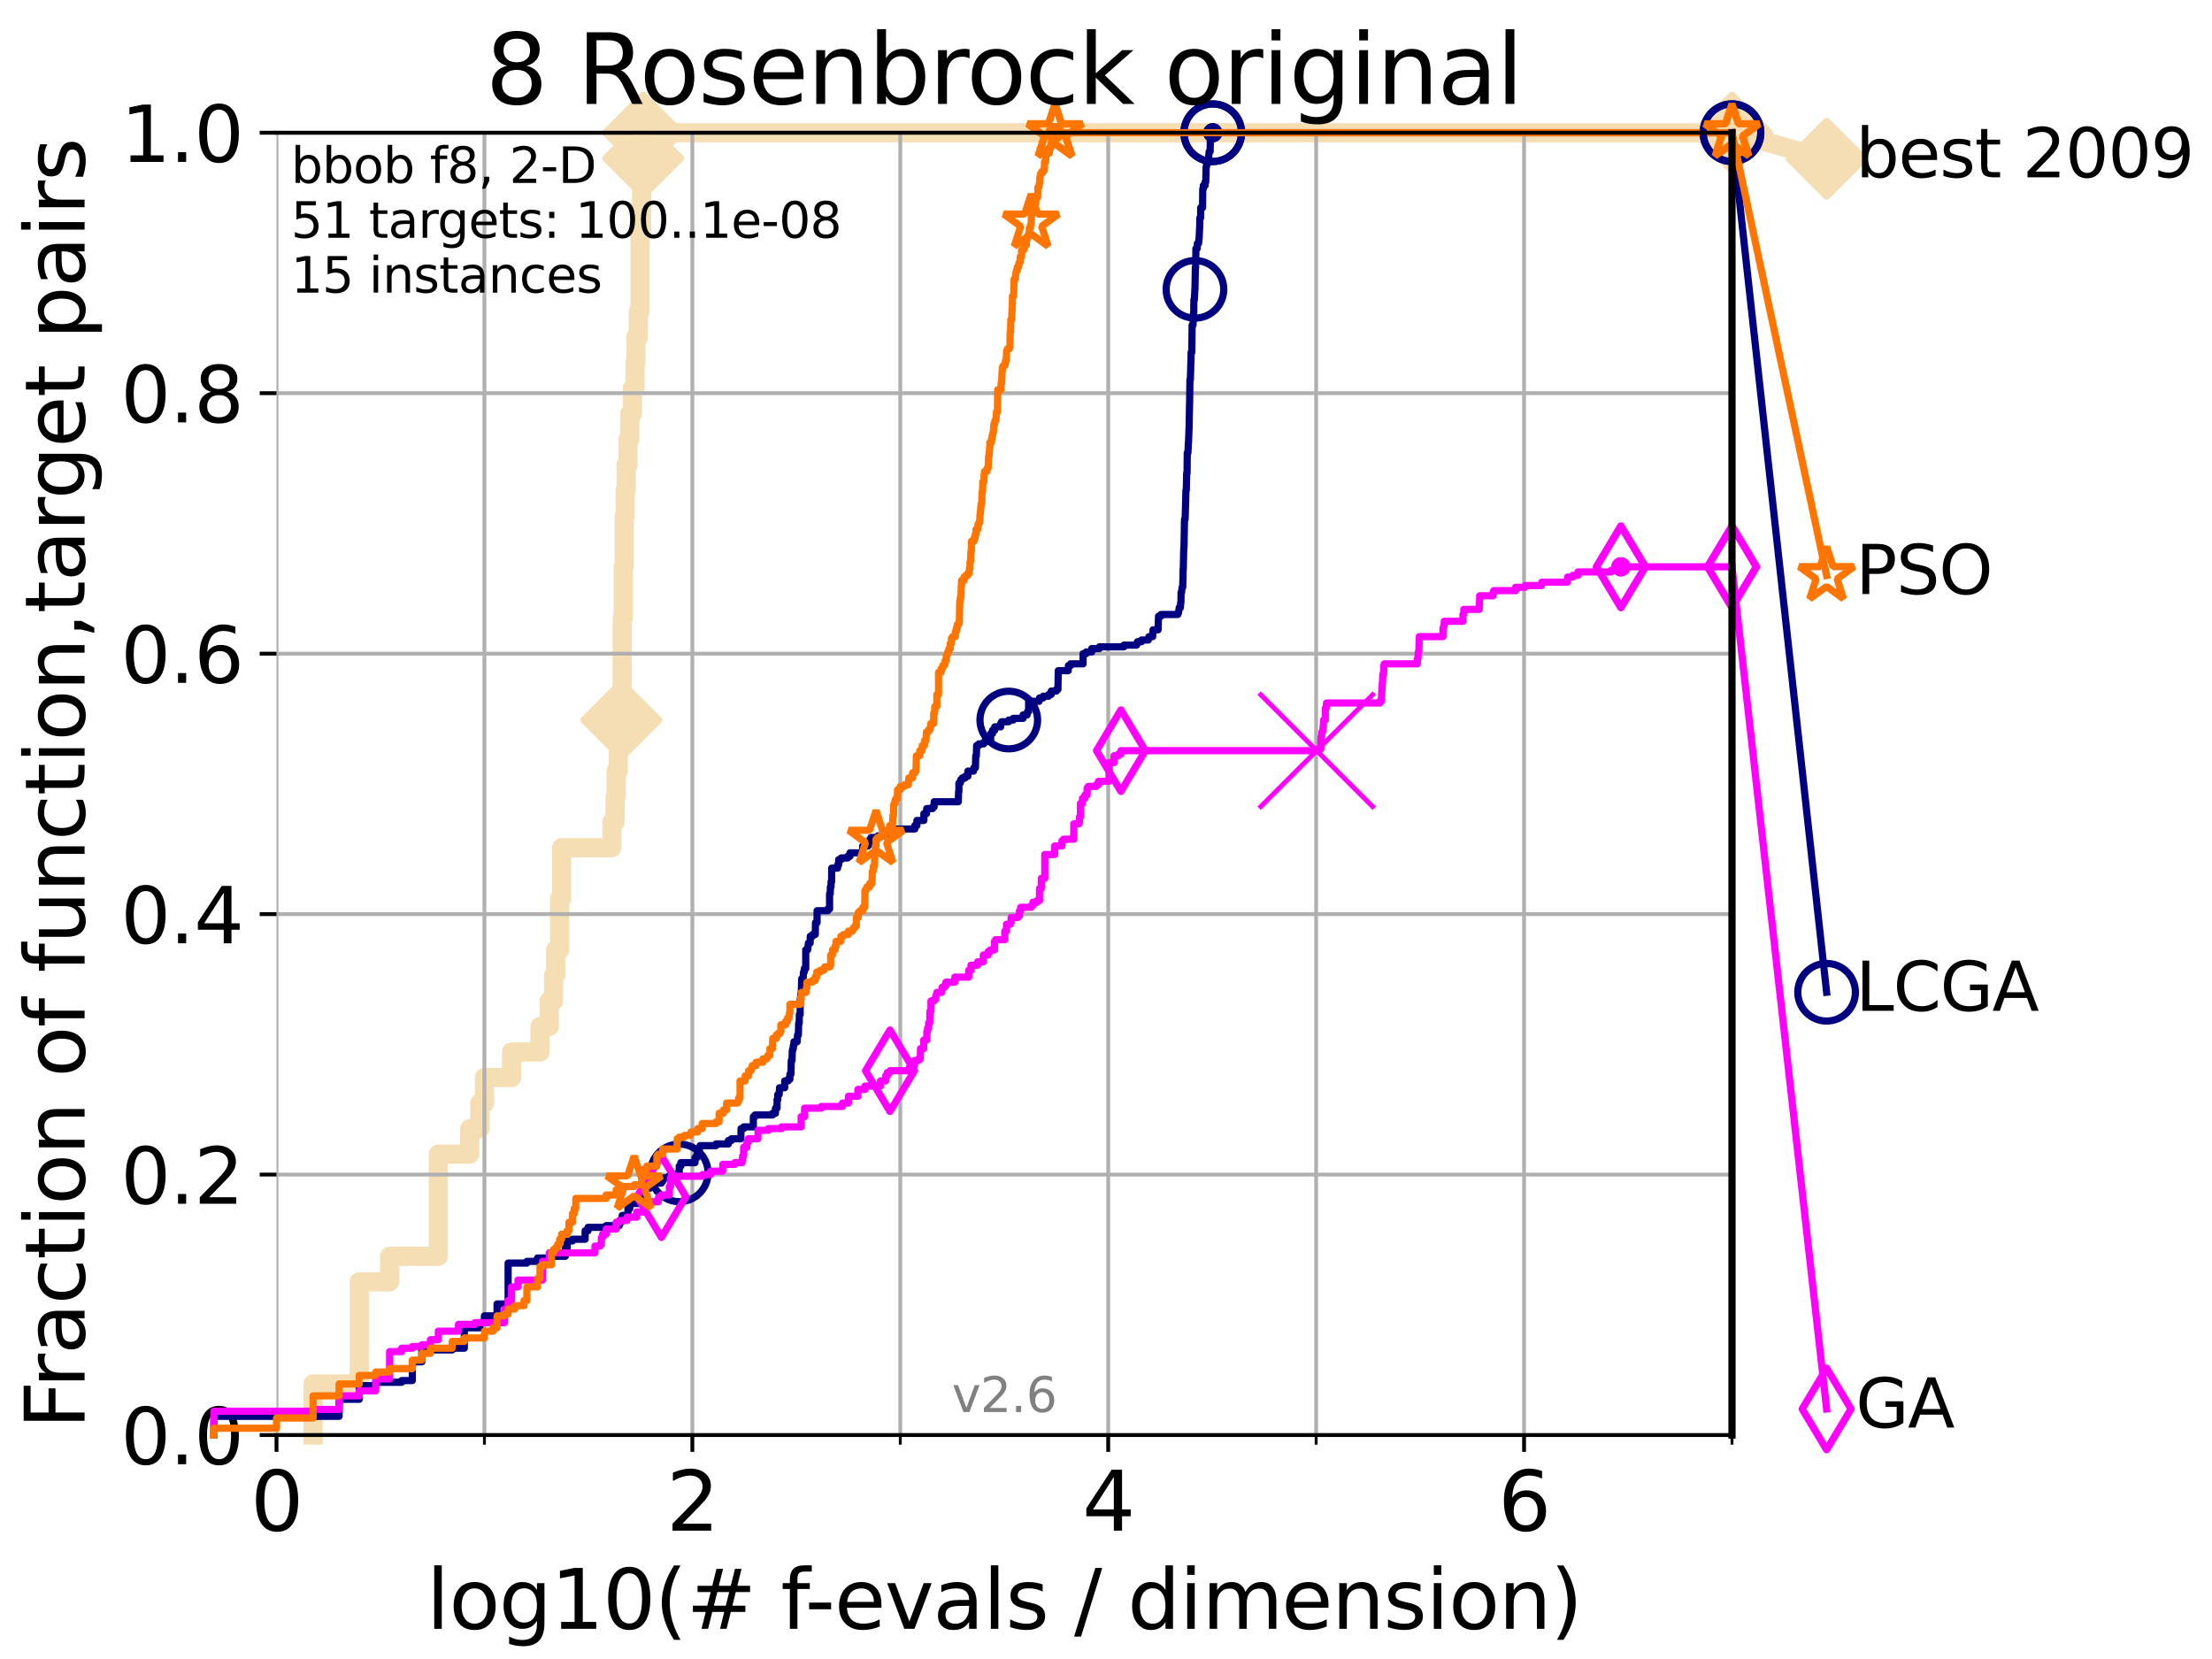<?xml version="1.0" encoding="utf-8" standalone="no"?>
<!DOCTYPE svg PUBLIC "-//W3C//DTD SVG 1.1//EN"
  "http://www.w3.org/Graphics/SVG/1.1/DTD/svg11.dtd">
<svg xmlns:xlink="http://www.w3.org/1999/xlink" width="460.8pt" height="345.6pt" viewBox="0 0 460.8 345.6" xmlns="http://www.w3.org/2000/svg" version="1.1">
 <defs>
  <style type="text/css">*{stroke-linejoin: round; stroke-linecap: butt}</style>
 </defs>
 <g id="figure_1">
  <g id="patch_1">
   <path d="M 0 345.6 
L 460.8 345.6 
L 460.8 0 
L 0 0 
z
" style="fill: #ffffff"/>
  </g>
  <g id="axes_1">
   <g id="patch_2">
    <path d="M 57.6 298.944 
L 360.806 298.944 
L 360.806 27.648 
L 57.6 27.648 
z
" style="fill: #ffffff"/>
   </g>
   <g id="line2d_1">
    <path d="M 65.227 298.944 
L 65.227 288.305 
L 74.837 288.305 
L 74.837 267.027 
L 81.166 267.027 
L 81.166 261.707 
L 91.306 261.707 
L 91.306 240.429 
L 97.858 240.429 
L 97.858 235.11 
L 99.95 235.11 
L 99.95 229.79 
L 100.915 229.79 
L 100.915 224.471 
L 106.561 224.471 
L 106.561 219.151 
L 112.488 219.151 
L 112.488 213.832 
L 114.419 213.832 
L 114.419 208.512 
L 115.315 208.512 
L 115.315 203.192 
L 115.747 203.192 
L 115.747 197.873 
L 116.584 197.873 
L 116.584 187.234 
L 116.988 187.234 
L 116.988 176.595 
L 127.458 176.595 
L 127.458 171.275 
L 128.134 171.275 
L 128.134 165.956 
L 128.354 165.956 
L 128.354 160.636 
L 128.786 160.636 
L 128.786 155.317 
L 129.209 155.317 
L 129.209 149.997 
L 129.417 149.997 
L 129.417 144.678 
L 129.623 144.678 
L 129.623 128.719 
L 129.826 128.719 
L 129.826 118.08 
L 130.027 118.08 
L 130.027 107.441 
L 130.226 107.441 
L 130.226 102.121 
L 130.423 102.121 
L 130.423 96.802 
L 130.811 96.802 
L 130.811 91.482 
L 131.191 91.482 
L 131.191 86.163 
L 131.747 86.163 
L 131.747 80.843 
L 132.287 80.843 
L 132.287 75.524 
L 132.464 75.524 
L 132.464 70.204 
L 132.984 70.204 
L 132.984 64.885 
L 133.323 64.885 
L 133.323 48.926 
L 133.656 48.926 
L 133.656 32.968 
L 133.983 32.968 
L 133.983 27.648 
L 360.806 27.648 
" style="fill: none; stroke: #f5deb3; stroke-width: 4; stroke-linecap: square"/>
   </g>
   <g id="line2d_2">
    <defs>
     <path id="md4963918a0" d="M 0 7.778 
L 7.778 0 
L 0 -7.778 
L -7.778 0 
z
" style="stroke: #f5deb3; stroke-width: 1.5; stroke-linejoin: miter"/>
    </defs>
    <g>
     <use xlink:href="#md4963918a0" x="129.417" y="149.997" style="fill: #f5deb3; stroke: #f5deb3; stroke-width: 1.5; stroke-linejoin: miter"/>
     <use xlink:href="#md4963918a0" x="133.983" y="32.968" style="fill: #f5deb3; stroke: #f5deb3; stroke-width: 1.5; stroke-linejoin: miter"/>
     <use xlink:href="#md4963918a0" x="133.983" y="27.648" style="fill: #f5deb3; stroke: #f5deb3; stroke-width: 1.5; stroke-linejoin: miter"/>
     <use xlink:href="#md4963918a0" x="133.983" y="27.648" style="fill: #f5deb3; stroke: #f5deb3; stroke-width: 1.5; stroke-linejoin: miter"/>
     <use xlink:href="#md4963918a0" x="360.806" y="27.648" style="fill: #f5deb3; stroke: #f5deb3; stroke-width: 1.5; stroke-linejoin: miter"/>
    </g>
   </g>
   <g id="line2d_3">
    <path style="fill: none; stroke: #f5deb3; stroke-width: 4; stroke-linecap: square"/>
    <g/>
   </g>
   <g id="line2d_4">
    <path d="M 360.806 27.648 
L 380.515 33.074 
" style="fill: none; stroke: #f5deb3; stroke-width: 4; stroke-linecap: square"/>
    <g>
     <use xlink:href="#md4963918a0" x="360.806" y="27.648" style="fill: #f5deb3; stroke: #f5deb3; stroke-width: 1.5; stroke-linejoin: miter"/>
     <use xlink:href="#md4963918a0" x="380.515" y="33.074" style="fill: #f5deb3; stroke: #f5deb3; stroke-width: 1.5; stroke-linejoin: miter"/>
    </g>
   </g>
   <g id="matplotlib.axis_1">
    <g id="xtick_1">
     <g id="line2d_5">
      <path d="M 57.6 298.944 
L 57.6 27.648 
" clip-path="url(#p14ea2c1f92)" style="fill: none; stroke: #b0b0b0; stroke-width: 0.8; stroke-linecap: square"/>
     </g>
     <g id="line2d_6">
      <defs>
       <path id="m5301c83e07" d="M 0 0 
L 0 3.5 
" style="stroke: #000000; stroke-width: 0.8"/>
      </defs>
      <g>
       <use xlink:href="#m5301c83e07" x="57.6" y="298.944" style="stroke: #000000; stroke-width: 0.8"/>
      </g>
     </g>
     <g id="text_1">
      <!-- 0 -->
      <g transform="translate(52.192 318.861)scale(0.17 -0.17)">
       <defs>
        <path id="DejaVuSans-30" d="M 2034 4250 
Q 1547 4250 1301 3770 
Q 1056 3291 1056 2328 
Q 1056 1369 1301 889 
Q 1547 409 2034 409 
Q 2525 409 2770 889 
Q 3016 1369 3016 2328 
Q 3016 3291 2770 3770 
Q 2525 4250 2034 4250 
z
M 2034 4750 
Q 2819 4750 3233 4129 
Q 3647 3509 3647 2328 
Q 3647 1150 3233 529 
Q 2819 -91 2034 -91 
Q 1250 -91 836 529 
Q 422 1150 422 2328 
Q 422 3509 836 4129 
Q 1250 4750 2034 4750 
z
" transform="scale(0.016)"/>
       </defs>
       <use xlink:href="#DejaVuSans-30"/>
      </g>
     </g>
    </g>
    <g id="xtick_2">
     <g id="line2d_7">
      <path d="M 144.23 298.944 
L 144.23 27.648 
" clip-path="url(#p14ea2c1f92)" style="fill: none; stroke: #b0b0b0; stroke-width: 0.8; stroke-linecap: square"/>
     </g>
     <g id="line2d_8">
      <g>
       <use xlink:href="#m5301c83e07" x="144.23" y="298.944" style="stroke: #000000; stroke-width: 0.8"/>
      </g>
     </g>
     <g id="text_2">
      <!-- 2 -->
      <g transform="translate(138.822 318.861)scale(0.17 -0.17)">
       <defs>
        <path id="DejaVuSans-32" d="M 1228 531 
L 3431 531 
L 3431 0 
L 469 0 
L 469 531 
Q 828 903 1448 1529 
Q 2069 2156 2228 2338 
Q 2531 2678 2651 2914 
Q 2772 3150 2772 3378 
Q 2772 3750 2511 3984 
Q 2250 4219 1831 4219 
Q 1534 4219 1204 4116 
Q 875 4013 500 3803 
L 500 4441 
Q 881 4594 1212 4672 
Q 1544 4750 1819 4750 
Q 2544 4750 2975 4387 
Q 3406 4025 3406 3419 
Q 3406 3131 3298 2873 
Q 3191 2616 2906 2266 
Q 2828 2175 2409 1742 
Q 1991 1309 1228 531 
z
" transform="scale(0.016)"/>
       </defs>
       <use xlink:href="#DejaVuSans-32"/>
      </g>
     </g>
    </g>
    <g id="xtick_3">
     <g id="line2d_9">
      <path d="M 230.861 298.944 
L 230.861 27.648 
" clip-path="url(#p14ea2c1f92)" style="fill: none; stroke: #b0b0b0; stroke-width: 0.8; stroke-linecap: square"/>
     </g>
     <g id="line2d_10">
      <g>
       <use xlink:href="#m5301c83e07" x="230.861" y="298.944" style="stroke: #000000; stroke-width: 0.8"/>
      </g>
     </g>
     <g id="text_3">
      <!-- 4 -->
      <g transform="translate(225.453 318.861)scale(0.17 -0.17)">
       <defs>
        <path id="DejaVuSans-34" d="M 2419 4116 
L 825 1625 
L 2419 1625 
L 2419 4116 
z
M 2253 4666 
L 3047 4666 
L 3047 1625 
L 3713 1625 
L 3713 1100 
L 3047 1100 
L 3047 0 
L 2419 0 
L 2419 1100 
L 313 1100 
L 313 1709 
L 2253 4666 
z
" transform="scale(0.016)"/>
       </defs>
       <use xlink:href="#DejaVuSans-34"/>
      </g>
     </g>
    </g>
    <g id="xtick_4">
     <g id="line2d_11">
      <path d="M 317.491 298.944 
L 317.491 27.648 
" clip-path="url(#p14ea2c1f92)" style="fill: none; stroke: #b0b0b0; stroke-width: 0.8; stroke-linecap: square"/>
     </g>
     <g id="line2d_12">
      <g>
       <use xlink:href="#m5301c83e07" x="317.491" y="298.944" style="stroke: #000000; stroke-width: 0.8"/>
      </g>
     </g>
     <g id="text_4">
      <!-- 6 -->
      <g transform="translate(312.083 318.861)scale(0.17 -0.17)">
       <defs>
        <path id="DejaVuSans-36" d="M 2113 2584 
Q 1688 2584 1439 2293 
Q 1191 2003 1191 1497 
Q 1191 994 1439 701 
Q 1688 409 2113 409 
Q 2538 409 2786 701 
Q 3034 994 3034 1497 
Q 3034 2003 2786 2293 
Q 2538 2584 2113 2584 
z
M 3366 4563 
L 3366 3988 
Q 3128 4100 2886 4159 
Q 2644 4219 2406 4219 
Q 1781 4219 1451 3797 
Q 1122 3375 1075 2522 
Q 1259 2794 1537 2939 
Q 1816 3084 2150 3084 
Q 2853 3084 3261 2657 
Q 3669 2231 3669 1497 
Q 3669 778 3244 343 
Q 2819 -91 2113 -91 
Q 1303 -91 875 529 
Q 447 1150 447 2328 
Q 447 3434 972 4092 
Q 1497 4750 2381 4750 
Q 2619 4750 2861 4703 
Q 3103 4656 3366 4563 
z
" transform="scale(0.016)"/>
       </defs>
       <use xlink:href="#DejaVuSans-36"/>
      </g>
     </g>
    </g>
    <g id="xtick_5">
     <g id="line2d_13">
      <path d="M 100.915 298.944 
L 100.915 27.648 
" clip-path="url(#p14ea2c1f92)" style="fill: none; stroke: #b0b0b0; stroke-width: 0.8; stroke-linecap: square"/>
     </g>
     <g id="line2d_14">
      <defs>
       <path id="m09777597af" d="M 0 0 
L 0 2 
" style="stroke: #000000; stroke-width: 0.6"/>
      </defs>
      <g>
       <use xlink:href="#m09777597af" x="100.915" y="298.944" style="stroke: #000000; stroke-width: 0.6"/>
      </g>
     </g>
    </g>
    <g id="xtick_6">
     <g id="line2d_15">
      <path d="M 187.546 298.944 
L 187.546 27.648 
" clip-path="url(#p14ea2c1f92)" style="fill: none; stroke: #b0b0b0; stroke-width: 0.8; stroke-linecap: square"/>
     </g>
     <g id="line2d_16">
      <g>
       <use xlink:href="#m09777597af" x="187.546" y="298.944" style="stroke: #000000; stroke-width: 0.6"/>
      </g>
     </g>
    </g>
    <g id="xtick_7">
     <g id="line2d_17">
      <path d="M 274.176 298.944 
L 274.176 27.648 
" clip-path="url(#p14ea2c1f92)" style="fill: none; stroke: #b0b0b0; stroke-width: 0.8; stroke-linecap: square"/>
     </g>
     <g id="line2d_18">
      <g>
       <use xlink:href="#m09777597af" x="274.176" y="298.944" style="stroke: #000000; stroke-width: 0.6"/>
      </g>
     </g>
    </g>
    <g id="xtick_8">
     <g id="line2d_19">
      <path d="M 360.806 298.944 
L 360.806 27.648 
" clip-path="url(#p14ea2c1f92)" style="fill: none; stroke: #b0b0b0; stroke-width: 0.8; stroke-linecap: square"/>
     </g>
     <g id="line2d_20">
      <g>
       <use xlink:href="#m09777597af" x="360.806" y="298.944" style="stroke: #000000; stroke-width: 0.6"/>
      </g>
     </g>
    </g>
    <g id="text_5">
     <!-- log10(# f-evals / dimension) -->
     <g transform="translate(88.823 339.314)scale(0.17 -0.17)">
      <defs>
       <path id="DejaVuSans-6c" d="M 603 4863 
L 1178 4863 
L 1178 0 
L 603 0 
L 603 4863 
z
" transform="scale(0.016)"/>
       <path id="DejaVuSans-6f" d="M 1959 3097 
Q 1497 3097 1228 2736 
Q 959 2375 959 1747 
Q 959 1119 1226 758 
Q 1494 397 1959 397 
Q 2419 397 2687 759 
Q 2956 1122 2956 1747 
Q 2956 2369 2687 2733 
Q 2419 3097 1959 3097 
z
M 1959 3584 
Q 2709 3584 3137 3096 
Q 3566 2609 3566 1747 
Q 3566 888 3137 398 
Q 2709 -91 1959 -91 
Q 1206 -91 779 398 
Q 353 888 353 1747 
Q 353 2609 779 3096 
Q 1206 3584 1959 3584 
z
" transform="scale(0.016)"/>
       <path id="DejaVuSans-67" d="M 2906 1791 
Q 2906 2416 2648 2759 
Q 2391 3103 1925 3103 
Q 1463 3103 1205 2759 
Q 947 2416 947 1791 
Q 947 1169 1205 825 
Q 1463 481 1925 481 
Q 2391 481 2648 825 
Q 2906 1169 2906 1791 
z
M 3481 434 
Q 3481 -459 3084 -895 
Q 2688 -1331 1869 -1331 
Q 1566 -1331 1297 -1286 
Q 1028 -1241 775 -1147 
L 775 -588 
Q 1028 -725 1275 -790 
Q 1522 -856 1778 -856 
Q 2344 -856 2625 -561 
Q 2906 -266 2906 331 
L 2906 616 
Q 2728 306 2450 153 
Q 2172 0 1784 0 
Q 1141 0 747 490 
Q 353 981 353 1791 
Q 353 2603 747 3093 
Q 1141 3584 1784 3584 
Q 2172 3584 2450 3431 
Q 2728 3278 2906 2969 
L 2906 3500 
L 3481 3500 
L 3481 434 
z
" transform="scale(0.016)"/>
       <path id="DejaVuSans-31" d="M 794 531 
L 1825 531 
L 1825 4091 
L 703 3866 
L 703 4441 
L 1819 4666 
L 2450 4666 
L 2450 531 
L 3481 531 
L 3481 0 
L 794 0 
L 794 531 
z
" transform="scale(0.016)"/>
       <path id="DejaVuSans-28" d="M 1984 4856 
Q 1566 4138 1362 3434 
Q 1159 2731 1159 2009 
Q 1159 1288 1364 580 
Q 1569 -128 1984 -844 
L 1484 -844 
Q 1016 -109 783 600 
Q 550 1309 550 2009 
Q 550 2706 781 3412 
Q 1013 4119 1484 4856 
L 1984 4856 
z
" transform="scale(0.016)"/>
       <path id="DejaVuSans-23" d="M 3272 2816 
L 2363 2816 
L 2100 1772 
L 3016 1772 
L 3272 2816 
z
M 2803 4594 
L 2478 3297 
L 3391 3297 
L 3719 4594 
L 4219 4594 
L 3897 3297 
L 4872 3297 
L 4872 2816 
L 3775 2816 
L 3519 1772 
L 4513 1772 
L 4513 1294 
L 3397 1294 
L 3072 0 
L 2572 0 
L 2894 1294 
L 1978 1294 
L 1656 0 
L 1153 0 
L 1478 1294 
L 494 1294 
L 494 1772 
L 1594 1772 
L 1856 2816 
L 850 2816 
L 850 3297 
L 1978 3297 
L 2297 4594 
L 2803 4594 
z
" transform="scale(0.016)"/>
       <path id="DejaVuSans-20" transform="scale(0.016)"/>
       <path id="DejaVuSans-66" d="M 2375 4863 
L 2375 4384 
L 1825 4384 
Q 1516 4384 1395 4259 
Q 1275 4134 1275 3809 
L 1275 3500 
L 2222 3500 
L 2222 3053 
L 1275 3053 
L 1275 0 
L 697 0 
L 697 3053 
L 147 3053 
L 147 3500 
L 697 3500 
L 697 3744 
Q 697 4328 969 4595 
Q 1241 4863 1831 4863 
L 2375 4863 
z
" transform="scale(0.016)"/>
       <path id="DejaVuSans-2d" d="M 313 2009 
L 1997 2009 
L 1997 1497 
L 313 1497 
L 313 2009 
z
" transform="scale(0.016)"/>
       <path id="DejaVuSans-65" d="M 3597 1894 
L 3597 1613 
L 953 1613 
Q 991 1019 1311 708 
Q 1631 397 2203 397 
Q 2534 397 2845 478 
Q 3156 559 3463 722 
L 3463 178 
Q 3153 47 2828 -22 
Q 2503 -91 2169 -91 
Q 1331 -91 842 396 
Q 353 884 353 1716 
Q 353 2575 817 3079 
Q 1281 3584 2069 3584 
Q 2775 3584 3186 3129 
Q 3597 2675 3597 1894 
z
M 3022 2063 
Q 3016 2534 2758 2815 
Q 2500 3097 2075 3097 
Q 1594 3097 1305 2825 
Q 1016 2553 972 2059 
L 3022 2063 
z
" transform="scale(0.016)"/>
       <path id="DejaVuSans-76" d="M 191 3500 
L 800 3500 
L 1894 563 
L 2988 3500 
L 3597 3500 
L 2284 0 
L 1503 0 
L 191 3500 
z
" transform="scale(0.016)"/>
       <path id="DejaVuSans-61" d="M 2194 1759 
Q 1497 1759 1228 1600 
Q 959 1441 959 1056 
Q 959 750 1161 570 
Q 1363 391 1709 391 
Q 2188 391 2477 730 
Q 2766 1069 2766 1631 
L 2766 1759 
L 2194 1759 
z
M 3341 1997 
L 3341 0 
L 2766 0 
L 2766 531 
Q 2569 213 2275 61 
Q 1981 -91 1556 -91 
Q 1019 -91 701 211 
Q 384 513 384 1019 
Q 384 1609 779 1909 
Q 1175 2209 1959 2209 
L 2766 2209 
L 2766 2266 
Q 2766 2663 2505 2880 
Q 2244 3097 1772 3097 
Q 1472 3097 1187 3025 
Q 903 2953 641 2809 
L 641 3341 
Q 956 3463 1253 3523 
Q 1550 3584 1831 3584 
Q 2591 3584 2966 3190 
Q 3341 2797 3341 1997 
z
" transform="scale(0.016)"/>
       <path id="DejaVuSans-73" d="M 2834 3397 
L 2834 2853 
Q 2591 2978 2328 3040 
Q 2066 3103 1784 3103 
Q 1356 3103 1142 2972 
Q 928 2841 928 2578 
Q 928 2378 1081 2264 
Q 1234 2150 1697 2047 
L 1894 2003 
Q 2506 1872 2764 1633 
Q 3022 1394 3022 966 
Q 3022 478 2636 193 
Q 2250 -91 1575 -91 
Q 1294 -91 989 -36 
Q 684 19 347 128 
L 347 722 
Q 666 556 975 473 
Q 1284 391 1588 391 
Q 1994 391 2212 530 
Q 2431 669 2431 922 
Q 2431 1156 2273 1281 
Q 2116 1406 1581 1522 
L 1381 1569 
Q 847 1681 609 1914 
Q 372 2147 372 2553 
Q 372 3047 722 3315 
Q 1072 3584 1716 3584 
Q 2034 3584 2315 3537 
Q 2597 3491 2834 3397 
z
" transform="scale(0.016)"/>
       <path id="DejaVuSans-2f" d="M 1625 4666 
L 2156 4666 
L 531 -594 
L 0 -594 
L 1625 4666 
z
" transform="scale(0.016)"/>
       <path id="DejaVuSans-64" d="M 2906 2969 
L 2906 4863 
L 3481 4863 
L 3481 0 
L 2906 0 
L 2906 525 
Q 2725 213 2448 61 
Q 2172 -91 1784 -91 
Q 1150 -91 751 415 
Q 353 922 353 1747 
Q 353 2572 751 3078 
Q 1150 3584 1784 3584 
Q 2172 3584 2448 3432 
Q 2725 3281 2906 2969 
z
M 947 1747 
Q 947 1113 1208 752 
Q 1469 391 1925 391 
Q 2381 391 2643 752 
Q 2906 1113 2906 1747 
Q 2906 2381 2643 2742 
Q 2381 3103 1925 3103 
Q 1469 3103 1208 2742 
Q 947 2381 947 1747 
z
" transform="scale(0.016)"/>
       <path id="DejaVuSans-69" d="M 603 3500 
L 1178 3500 
L 1178 0 
L 603 0 
L 603 3500 
z
M 603 4863 
L 1178 4863 
L 1178 4134 
L 603 4134 
L 603 4863 
z
" transform="scale(0.016)"/>
       <path id="DejaVuSans-6d" d="M 3328 2828 
Q 3544 3216 3844 3400 
Q 4144 3584 4550 3584 
Q 5097 3584 5394 3201 
Q 5691 2819 5691 2113 
L 5691 0 
L 5113 0 
L 5113 2094 
Q 5113 2597 4934 2840 
Q 4756 3084 4391 3084 
Q 3944 3084 3684 2787 
Q 3425 2491 3425 1978 
L 3425 0 
L 2847 0 
L 2847 2094 
Q 2847 2600 2669 2842 
Q 2491 3084 2119 3084 
Q 1678 3084 1418 2786 
Q 1159 2488 1159 1978 
L 1159 0 
L 581 0 
L 581 3500 
L 1159 3500 
L 1159 2956 
Q 1356 3278 1631 3431 
Q 1906 3584 2284 3584 
Q 2666 3584 2933 3390 
Q 3200 3197 3328 2828 
z
" transform="scale(0.016)"/>
       <path id="DejaVuSans-6e" d="M 3513 2113 
L 3513 0 
L 2938 0 
L 2938 2094 
Q 2938 2591 2744 2837 
Q 2550 3084 2163 3084 
Q 1697 3084 1428 2787 
Q 1159 2491 1159 1978 
L 1159 0 
L 581 0 
L 581 3500 
L 1159 3500 
L 1159 2956 
Q 1366 3272 1645 3428 
Q 1925 3584 2291 3584 
Q 2894 3584 3203 3211 
Q 3513 2838 3513 2113 
z
" transform="scale(0.016)"/>
       <path id="DejaVuSans-29" d="M 513 4856 
L 1013 4856 
Q 1481 4119 1714 3412 
Q 1947 2706 1947 2009 
Q 1947 1309 1714 600 
Q 1481 -109 1013 -844 
L 513 -844 
Q 928 -128 1133 580 
Q 1338 1288 1338 2009 
Q 1338 2731 1133 3434 
Q 928 4138 513 4856 
z
" transform="scale(0.016)"/>
      </defs>
      <use xlink:href="#DejaVuSans-6c"/>
      <use xlink:href="#DejaVuSans-6f" x="27.783"/>
      <use xlink:href="#DejaVuSans-67" x="88.965"/>
      <use xlink:href="#DejaVuSans-31" x="152.441"/>
      <use xlink:href="#DejaVuSans-30" x="216.064"/>
      <use xlink:href="#DejaVuSans-28" x="279.688"/>
      <use xlink:href="#DejaVuSans-23" x="318.701"/>
      <use xlink:href="#DejaVuSans-20" x="402.49"/>
      <use xlink:href="#DejaVuSans-66" x="434.277"/>
      <use xlink:href="#DejaVuSans-2d" x="463.982"/>
      <use xlink:href="#DejaVuSans-65" x="500.066"/>
      <use xlink:href="#DejaVuSans-76" x="561.59"/>
      <use xlink:href="#DejaVuSans-61" x="620.77"/>
      <use xlink:href="#DejaVuSans-6c" x="682.049"/>
      <use xlink:href="#DejaVuSans-73" x="709.832"/>
      <use xlink:href="#DejaVuSans-20" x="761.932"/>
      <use xlink:href="#DejaVuSans-2f" x="793.719"/>
      <use xlink:href="#DejaVuSans-20" x="827.41"/>
      <use xlink:href="#DejaVuSans-64" x="859.197"/>
      <use xlink:href="#DejaVuSans-69" x="922.674"/>
      <use xlink:href="#DejaVuSans-6d" x="950.457"/>
      <use xlink:href="#DejaVuSans-65" x="1047.869"/>
      <use xlink:href="#DejaVuSans-6e" x="1109.393"/>
      <use xlink:href="#DejaVuSans-73" x="1172.771"/>
      <use xlink:href="#DejaVuSans-69" x="1224.871"/>
      <use xlink:href="#DejaVuSans-6f" x="1252.654"/>
      <use xlink:href="#DejaVuSans-6e" x="1313.836"/>
      <use xlink:href="#DejaVuSans-29" x="1377.215"/>
     </g>
    </g>
   </g>
   <g id="matplotlib.axis_2">
    <g id="ytick_1">
     <g id="line2d_21">
      <path d="M 57.6 298.944 
L 360.806 298.944 
" clip-path="url(#p14ea2c1f92)" style="fill: none; stroke: #b0b0b0; stroke-width: 0.8; stroke-linecap: square"/>
     </g>
     <g id="line2d_22">
      <defs>
       <path id="m1110f5d084" d="M 0 0 
L -3.5 0 
" style="stroke: #000000; stroke-width: 0.8"/>
      </defs>
      <g>
       <use xlink:href="#m1110f5d084" x="57.6" y="298.944" style="stroke: #000000; stroke-width: 0.8"/>
      </g>
     </g>
     <g id="text_6">
      <!-- 0.0 -->
      <g transform="translate(25.155 305.023)scale(0.16 -0.16)">
       <defs>
        <path id="DejaVuSans-2e" d="M 684 794 
L 1344 794 
L 1344 0 
L 684 0 
L 684 794 
z
" transform="scale(0.016)"/>
       </defs>
       <use xlink:href="#DejaVuSans-30"/>
       <use xlink:href="#DejaVuSans-2e" x="63.623"/>
       <use xlink:href="#DejaVuSans-30" x="95.41"/>
      </g>
     </g>
    </g>
    <g id="ytick_2">
     <g id="line2d_23">
      <path d="M 57.6 244.685 
L 360.806 244.685 
" clip-path="url(#p14ea2c1f92)" style="fill: none; stroke: #b0b0b0; stroke-width: 0.8; stroke-linecap: square"/>
     </g>
     <g id="line2d_24">
      <g>
       <use xlink:href="#m1110f5d084" x="57.6" y="244.685" style="stroke: #000000; stroke-width: 0.8"/>
      </g>
     </g>
     <g id="text_7">
      <!-- 0.2 -->
      <g transform="translate(25.155 250.764)scale(0.16 -0.16)">
       <use xlink:href="#DejaVuSans-30"/>
       <use xlink:href="#DejaVuSans-2e" x="63.623"/>
       <use xlink:href="#DejaVuSans-32" x="95.41"/>
      </g>
     </g>
    </g>
    <g id="ytick_3">
     <g id="line2d_25">
      <path d="M 57.6 190.426 
L 360.806 190.426 
" clip-path="url(#p14ea2c1f92)" style="fill: none; stroke: #b0b0b0; stroke-width: 0.8; stroke-linecap: square"/>
     </g>
     <g id="line2d_26">
      <g>
       <use xlink:href="#m1110f5d084" x="57.6" y="190.426" style="stroke: #000000; stroke-width: 0.8"/>
      </g>
     </g>
     <g id="text_8">
      <!-- 0.4 -->
      <g transform="translate(25.155 196.504)scale(0.16 -0.16)">
       <use xlink:href="#DejaVuSans-30"/>
       <use xlink:href="#DejaVuSans-2e" x="63.623"/>
       <use xlink:href="#DejaVuSans-34" x="95.41"/>
      </g>
     </g>
    </g>
    <g id="ytick_4">
     <g id="line2d_27">
      <path d="M 57.6 136.166 
L 360.806 136.166 
" clip-path="url(#p14ea2c1f92)" style="fill: none; stroke: #b0b0b0; stroke-width: 0.8; stroke-linecap: square"/>
     </g>
     <g id="line2d_28">
      <g>
       <use xlink:href="#m1110f5d084" x="57.6" y="136.166" style="stroke: #000000; stroke-width: 0.8"/>
      </g>
     </g>
     <g id="text_9">
      <!-- 0.6 -->
      <g transform="translate(25.155 142.245)scale(0.16 -0.16)">
       <use xlink:href="#DejaVuSans-30"/>
       <use xlink:href="#DejaVuSans-2e" x="63.623"/>
       <use xlink:href="#DejaVuSans-36" x="95.41"/>
      </g>
     </g>
    </g>
    <g id="ytick_5">
     <g id="line2d_29">
      <path d="M 57.6 81.907 
L 360.806 81.907 
" clip-path="url(#p14ea2c1f92)" style="fill: none; stroke: #b0b0b0; stroke-width: 0.8; stroke-linecap: square"/>
     </g>
     <g id="line2d_30">
      <g>
       <use xlink:href="#m1110f5d084" x="57.6" y="81.907" style="stroke: #000000; stroke-width: 0.8"/>
      </g>
     </g>
     <g id="text_10">
      <!-- 0.8 -->
      <g transform="translate(25.155 87.986)scale(0.16 -0.16)">
       <defs>
        <path id="DejaVuSans-38" d="M 2034 2216 
Q 1584 2216 1326 1975 
Q 1069 1734 1069 1313 
Q 1069 891 1326 650 
Q 1584 409 2034 409 
Q 2484 409 2743 651 
Q 3003 894 3003 1313 
Q 3003 1734 2745 1975 
Q 2488 2216 2034 2216 
z
M 1403 2484 
Q 997 2584 770 2862 
Q 544 3141 544 3541 
Q 544 4100 942 4425 
Q 1341 4750 2034 4750 
Q 2731 4750 3128 4425 
Q 3525 4100 3525 3541 
Q 3525 3141 3298 2862 
Q 3072 2584 2669 2484 
Q 3125 2378 3379 2068 
Q 3634 1759 3634 1313 
Q 3634 634 3220 271 
Q 2806 -91 2034 -91 
Q 1263 -91 848 271 
Q 434 634 434 1313 
Q 434 1759 690 2068 
Q 947 2378 1403 2484 
z
M 1172 3481 
Q 1172 3119 1398 2916 
Q 1625 2713 2034 2713 
Q 2441 2713 2670 2916 
Q 2900 3119 2900 3481 
Q 2900 3844 2670 4047 
Q 2441 4250 2034 4250 
Q 1625 4250 1398 4047 
Q 1172 3844 1172 3481 
z
" transform="scale(0.016)"/>
       </defs>
       <use xlink:href="#DejaVuSans-30"/>
       <use xlink:href="#DejaVuSans-2e" x="63.623"/>
       <use xlink:href="#DejaVuSans-38" x="95.41"/>
      </g>
     </g>
    </g>
    <g id="ytick_6">
     <g id="line2d_31">
      <path d="M 57.6 27.648 
L 360.806 27.648 
" clip-path="url(#p14ea2c1f92)" style="fill: none; stroke: #b0b0b0; stroke-width: 0.8; stroke-linecap: square"/>
     </g>
     <g id="line2d_32">
      <g>
       <use xlink:href="#m1110f5d084" x="57.6" y="27.648" style="stroke: #000000; stroke-width: 0.8"/>
      </g>
     </g>
     <g id="text_11">
      <!-- 1.0 -->
      <g transform="translate(25.155 33.727)scale(0.16 -0.16)">
       <use xlink:href="#DejaVuSans-31"/>
       <use xlink:href="#DejaVuSans-2e" x="63.623"/>
       <use xlink:href="#DejaVuSans-30" x="95.41"/>
      </g>
     </g>
    </g>
    <g id="text_12">
     <!-- Fraction of function,target pairs -->
     <g transform="translate(17.62 297.681)rotate(-90)scale(0.17 -0.17)">
      <defs>
       <path id="DejaVuSans-46" d="M 628 4666 
L 3309 4666 
L 3309 4134 
L 1259 4134 
L 1259 2759 
L 3109 2759 
L 3109 2228 
L 1259 2228 
L 1259 0 
L 628 0 
L 628 4666 
z
" transform="scale(0.016)"/>
       <path id="DejaVuSans-72" d="M 2631 2963 
Q 2534 3019 2420 3045 
Q 2306 3072 2169 3072 
Q 1681 3072 1420 2755 
Q 1159 2438 1159 1844 
L 1159 0 
L 581 0 
L 581 3500 
L 1159 3500 
L 1159 2956 
Q 1341 3275 1631 3429 
Q 1922 3584 2338 3584 
Q 2397 3584 2469 3576 
Q 2541 3569 2628 3553 
L 2631 2963 
z
" transform="scale(0.016)"/>
       <path id="DejaVuSans-63" d="M 3122 3366 
L 3122 2828 
Q 2878 2963 2633 3030 
Q 2388 3097 2138 3097 
Q 1578 3097 1268 2742 
Q 959 2388 959 1747 
Q 959 1106 1268 751 
Q 1578 397 2138 397 
Q 2388 397 2633 464 
Q 2878 531 3122 666 
L 3122 134 
Q 2881 22 2623 -34 
Q 2366 -91 2075 -91 
Q 1284 -91 818 406 
Q 353 903 353 1747 
Q 353 2603 823 3093 
Q 1294 3584 2113 3584 
Q 2378 3584 2631 3529 
Q 2884 3475 3122 3366 
z
" transform="scale(0.016)"/>
       <path id="DejaVuSans-74" d="M 1172 4494 
L 1172 3500 
L 2356 3500 
L 2356 3053 
L 1172 3053 
L 1172 1153 
Q 1172 725 1289 603 
Q 1406 481 1766 481 
L 2356 481 
L 2356 0 
L 1766 0 
Q 1100 0 847 248 
Q 594 497 594 1153 
L 594 3053 
L 172 3053 
L 172 3500 
L 594 3500 
L 594 4494 
L 1172 4494 
z
" transform="scale(0.016)"/>
       <path id="DejaVuSans-75" d="M 544 1381 
L 544 3500 
L 1119 3500 
L 1119 1403 
Q 1119 906 1312 657 
Q 1506 409 1894 409 
Q 2359 409 2629 706 
Q 2900 1003 2900 1516 
L 2900 3500 
L 3475 3500 
L 3475 0 
L 2900 0 
L 2900 538 
Q 2691 219 2414 64 
Q 2138 -91 1772 -91 
Q 1169 -91 856 284 
Q 544 659 544 1381 
z
M 1991 3584 
L 1991 3584 
z
" transform="scale(0.016)"/>
       <path id="DejaVuSans-2c" d="M 750 794 
L 1409 794 
L 1409 256 
L 897 -744 
L 494 -744 
L 750 256 
L 750 794 
z
" transform="scale(0.016)"/>
       <path id="DejaVuSans-70" d="M 1159 525 
L 1159 -1331 
L 581 -1331 
L 581 3500 
L 1159 3500 
L 1159 2969 
Q 1341 3281 1617 3432 
Q 1894 3584 2278 3584 
Q 2916 3584 3314 3078 
Q 3713 2572 3713 1747 
Q 3713 922 3314 415 
Q 2916 -91 2278 -91 
Q 1894 -91 1617 61 
Q 1341 213 1159 525 
z
M 3116 1747 
Q 3116 2381 2855 2742 
Q 2594 3103 2138 3103 
Q 1681 3103 1420 2742 
Q 1159 2381 1159 1747 
Q 1159 1113 1420 752 
Q 1681 391 2138 391 
Q 2594 391 2855 752 
Q 3116 1113 3116 1747 
z
" transform="scale(0.016)"/>
      </defs>
      <use xlink:href="#DejaVuSans-46"/>
      <use xlink:href="#DejaVuSans-72" x="50.27"/>
      <use xlink:href="#DejaVuSans-61" x="91.383"/>
      <use xlink:href="#DejaVuSans-63" x="152.662"/>
      <use xlink:href="#DejaVuSans-74" x="207.643"/>
      <use xlink:href="#DejaVuSans-69" x="246.852"/>
      <use xlink:href="#DejaVuSans-6f" x="274.635"/>
      <use xlink:href="#DejaVuSans-6e" x="335.816"/>
      <use xlink:href="#DejaVuSans-20" x="399.195"/>
      <use xlink:href="#DejaVuSans-6f" x="430.982"/>
      <use xlink:href="#DejaVuSans-66" x="492.164"/>
      <use xlink:href="#DejaVuSans-20" x="527.369"/>
      <use xlink:href="#DejaVuSans-66" x="559.156"/>
      <use xlink:href="#DejaVuSans-75" x="594.361"/>
      <use xlink:href="#DejaVuSans-6e" x="657.74"/>
      <use xlink:href="#DejaVuSans-63" x="721.119"/>
      <use xlink:href="#DejaVuSans-74" x="776.1"/>
      <use xlink:href="#DejaVuSans-69" x="815.309"/>
      <use xlink:href="#DejaVuSans-6f" x="843.092"/>
      <use xlink:href="#DejaVuSans-6e" x="904.273"/>
      <use xlink:href="#DejaVuSans-2c" x="967.652"/>
      <use xlink:href="#DejaVuSans-74" x="999.439"/>
      <use xlink:href="#DejaVuSans-61" x="1038.648"/>
      <use xlink:href="#DejaVuSans-72" x="1099.928"/>
      <use xlink:href="#DejaVuSans-67" x="1139.291"/>
      <use xlink:href="#DejaVuSans-65" x="1202.768"/>
      <use xlink:href="#DejaVuSans-74" x="1264.291"/>
      <use xlink:href="#DejaVuSans-20" x="1303.5"/>
      <use xlink:href="#DejaVuSans-70" x="1335.287"/>
      <use xlink:href="#DejaVuSans-61" x="1398.764"/>
      <use xlink:href="#DejaVuSans-69" x="1460.043"/>
      <use xlink:href="#DejaVuSans-72" x="1487.826"/>
      <use xlink:href="#DejaVuSans-73" x="1528.939"/>
     </g>
    </g>
   </g>
   <g id="line2d_33">
    <defs>
     <path id="m5123deedf5" d="M 0 1.5 
C 0.398 1.5 0.779 1.342 1.061 1.061 
C 1.342 0.779 1.5 0.398 1.5 0 
C 1.5 -0.398 1.342 -0.779 1.061 -1.061 
C 0.779 -1.342 0.398 -1.5 0 -1.5 
C -0.398 -1.5 -0.779 -1.342 -1.061 -1.061 
C -1.342 -0.779 -1.5 -0.398 -1.5 0 
C -1.5 0.398 -1.342 0.779 -1.061 1.061 
C -0.779 1.342 -0.398 1.5 0 1.5 
z
" style="stroke: #f5deb3"/>
    </defs>
    <g>
     <use xlink:href="#m5123deedf5" x="133.983" y="27.648" style="fill: #f5deb3; stroke: #f5deb3"/>
     <use xlink:href="#m5123deedf5" x="133.983" y="27.648" style="fill: #f5deb3; stroke: #f5deb3"/>
    </g>
   </g>
   <g id="line2d_34">
    <defs>
     <path id="mbec0388f6b" d="M 0 1.5 
C 0.398 1.5 0.779 1.342 1.061 1.061 
C 1.342 0.779 1.5 0.398 1.5 0 
C 1.5 -0.398 1.342 -0.779 1.061 -1.061 
C 0.779 -1.342 0.398 -1.5 0 -1.5 
C -0.398 -1.5 -0.779 -1.342 -1.061 -1.061 
C -1.342 -0.779 -1.5 -0.398 -1.5 0 
C -1.5 0.398 -1.342 0.779 -1.061 1.061 
C -0.779 1.342 -0.398 1.5 0 1.5 
z
" style="stroke: #000080"/>
    </defs>
    <g>
     <use xlink:href="#mbec0388f6b" x="252.635" y="27.648" style="fill: #000080; stroke: #000080"/>
     <use xlink:href="#mbec0388f6b" x="252.635" y="27.648" style="fill: #000080; stroke: #000080"/>
    </g>
   </g>
   <g id="line2d_35">
    <path d="M 44.561 298.944 
L 44.561 295.043 
L 70.639 295.043 
L 70.639 291.497 
L 74.837 291.497 
L 74.837 288.66 
L 78.267 288.66 
L 78.267 287.95 
L 83.678 287.95 
L 83.678 287.596 
L 85.894 287.596 
L 85.894 283.695 
L 87.876 283.695 
L 87.876 281.212 
L 94.206 281.212 
L 94.206 280.858 
L 96.718 280.858 
L 96.718 276.602 
L 99.95 276.602 
L 99.95 275.538 
L 100.915 275.538 
L 100.915 274.12 
L 103.544 274.12 
L 103.544 271.637 
L 105.851 271.637 
L 105.851 263.126 
L 109.757 263.126 
L 109.757 262.771 
L 111.972 262.771 
L 111.972 262.062 
L 114.419 262.062 
L 114.419 261.707 
L 117.772 261.707 
L 117.772 259.934 
L 118.152 259.934 
L 118.152 258.516 
L 119.248 258.516 
L 119.248 258.161 
L 121.893 258.161 
L 121.893 256.388 
L 122.5 256.388 
L 122.5 255.678 
L 126.275 255.678 
L 126.275 255.324 
L 128.999 255.324 
L 128.999 254.615 
L 129.417 254.615 
L 129.417 253.905 
L 129.623 253.905 
L 129.623 253.196 
L 130.811 253.196 
L 130.811 251.778 
L 131.191 251.778 
L 131.191 250.714 
L 133.154 250.714 
L 133.154 249.295 
L 134.145 249.295 
L 134.145 247.522 
L 135.389 247.522 
L 135.389 246.458 
L 137.788 246.458 
L 137.788 246.103 
L 138.051 246.103 
L 138.051 245.394 
L 139.314 245.394 
L 139.314 245.039 
L 141.173 245.039 
L 141.173 244.33 
L 141.502 244.33 
L 141.502 242.912 
L 141.826 242.912 
L 141.826 242.202 
L 144.786 242.202 
L 144.786 241.138 
L 145.238 241.138 
L 145.238 240.429 
L 145.678 240.429 
L 145.678 239.011 
L 145.852 239.011 
L 145.852 238.656 
L 149.166 238.656 
L 149.166 238.301 
L 151.732 238.301 
L 151.732 237.592 
L 152.353 237.592 
L 152.353 237.237 
L 154.323 237.237 
L 154.378 235.11 
L 154.918 235.11 
L 154.918 234.755 
L 156.937 234.755 
L 156.937 232.627 
L 157.27 232.627 
L 157.27 232.273 
L 160.933 232.273 
L 160.933 231.918 
L 161.542 231.918 
L 161.542 230.854 
L 161.877 230.854 
L 161.877 229.081 
L 162.023 229.081 
L 162.023 228.017 
L 162.313 228.017 
L 162.385 226.598 
L 163.464 226.598 
L 163.464 225.18 
L 164.194 225.18 
L 164.194 224.825 
L 164.549 224.825 
L 164.549 223.761 
L 164.771 223.761 
L 164.834 220.924 
L 164.991 220.924 
L 165.053 218.796 
L 165.146 218.796 
L 165.146 218.442 
L 165.27 218.442 
L 165.27 217.733 
L 165.392 217.733 
L 165.392 217.023 
L 166.052 217.023 
L 166.14 215.605 
L 166.316 215.605 
L 166.374 213.122 
L 166.489 213.122 
L 166.518 211.349 
L 166.69 211.349 
L 166.69 208.157 
L 166.804 208.157 
L 166.804 207.093 
L 166.917 207.093 
L 167.001 203.902 
L 167.307 203.902 
L 167.389 202.483 
L 167.553 202.483 
L 167.553 201.774 
L 167.85 201.774 
L 167.85 197.873 
L 168.248 197.873 
L 168.353 196.809 
L 168.405 196.809 
L 168.405 196.454 
L 168.766 196.454 
L 168.791 195.036 
L 169.269 195.036 
L 169.269 194.681 
L 169.832 194.681 
L 169.881 192.199 
L 170.214 192.199 
L 170.214 189.716 
L 172.441 189.716 
L 172.441 189.362 
L 172.815 189.362 
L 172.815 186.17 
L 172.958 186.17 
L 172.979 184.751 
L 173.121 184.751 
L 173.121 183.688 
L 173.242 183.688 
L 173.262 180.85 
L 174.488 180.85 
L 174.506 180.141 
L 174.712 180.141 
L 174.712 179.077 
L 175.244 179.077 
L 175.244 178.723 
L 176.605 178.723 
L 176.605 178.368 
L 177.07 178.368 
L 177.07 177.659 
L 179.715 177.659 
L 179.715 176.24 
L 180.823 176.24 
L 180.823 175.886 
L 181.209 175.886 
L 181.222 174.822 
L 181.47 174.822 
L 181.47 174.467 
L 182.932 174.467 
L 182.932 174.112 
L 184.389 174.112 
L 184.389 173.758 
L 184.555 173.758 
L 184.555 173.403 
L 185.406 173.403 
L 185.406 173.048 
L 185.792 173.048 
L 185.792 172.694 
L 190.571 172.694 
L 190.571 171.985 
L 191.007 171.985 
L 191.007 170.921 
L 192.459 170.921 
L 192.459 169.502 
L 193.009 169.502 
L 193.051 168.438 
L 194.287 168.438 
L 194.287 168.084 
L 194.6 168.084 
L 194.6 167.02 
L 199.625 167.02 
L 199.694 164.892 
L 199.758 164.892 
L 199.758 163.119 
L 200.041 163.119 
L 200.147 162.409 
L 200.462 162.409 
L 200.462 162.055 
L 201.077 162.055 
L 201.077 161.7 
L 201.632 161.7 
L 201.632 160.636 
L 202.805 160.636 
L 202.892 159.927 
L 203.202 159.927 
L 203.263 157.445 
L 203.397 157.445 
L 203.45 155.317 
L 203.908 155.317 
L 203.908 154.962 
L 204.947 154.962 
L 204.947 154.607 
L 205.295 154.607 
L 205.295 154.253 
L 206.376 154.253 
L 206.376 152.834 
L 206.746 152.834 
L 206.752 152.125 
L 207.211 152.125 
L 207.227 151.416 
L 208.461 151.416 
L 208.461 150.706 
L 208.649 150.706 
L 208.649 150.352 
L 210.147 150.352 
L 210.147 149.997 
L 211.08 149.997 
L 211.08 149.643 
L 213.131 149.643 
L 213.131 148.933 
L 213.962 148.933 
L 214.052 148.224 
L 214.282 148.224 
L 214.282 146.096 
L 216.465 146.096 
L 216.559 145.387 
L 217.314 145.387 
L 217.314 145.032 
L 218.451 145.032 
L 218.451 144.678 
L 218.983 144.678 
L 218.992 143.968 
L 220.041 143.968 
L 220.041 143.614 
L 220.384 143.614 
L 220.462 139.713 
L 222.534 139.713 
L 222.57 138.649 
L 223.024 138.649 
L 223.024 138.294 
L 225.626 138.294 
L 225.626 136.166 
L 226.272 136.166 
L 226.272 135.812 
L 227.44 135.812 
L 227.44 135.102 
L 229.038 135.102 
L 229.038 134.748 
L 234.128 134.748 
L 234.128 134.393 
L 236.767 134.393 
L 236.767 134.039 
L 236.952 134.039 
L 236.952 133.684 
L 237.791 133.684 
L 237.791 133.329 
L 239.217 133.329 
L 239.217 132.975 
L 239.343 132.975 
L 239.343 132.62 
L 240.128 132.62 
L 240.198 131.202 
L 241.248 131.202 
L 241.34 128.364 
L 241.848 128.364 
L 241.848 128.01 
L 245.362 128.01 
L 245.362 127.655 
L 245.511 127.655 
L 245.602 126.946 
L 245.644 126.946 
L 245.644 126.591 
L 245.898 126.591 
L 245.956 125.527 
L 246.01 125.527 
L 246.038 123.4 
L 246.147 123.4 
L 246.254 122.336 
L 246.381 122.336 
L 246.473 118.435 
L 246.503 118.435 
L 246.597 114.179 
L 246.646 114.179 
L 246.754 108.15 
L 246.883 108.15 
L 246.991 104.604 
L 246.996 104.604 
L 247.05 102.121 
L 247.126 102.121 
L 247.206 98.575 
L 247.283 98.575 
L 247.331 94.319 
L 247.468 94.319 
L 247.565 92.192 
L 247.59 92.192 
L 247.69 89.355 
L 247.703 89.355 
L 247.81 84.035 
L 247.815 84.035 
L 247.884 79.07 
L 247.977 79.07 
L 248.075 75.524 
L 248.098 75.524 
L 248.132 73.396 
L 248.271 73.396 
L 248.341 67.722 
L 248.527 67.722 
L 248.621 65.239 
L 248.672 65.239 
L 248.713 62.402 
L 248.813 62.402 
L 248.909 60.274 
L 248.93 60.274 
L 249.017 55.664 
L 249.076 55.664 
L 249.134 51.763 
L 249.399 51.763 
L 249.439 50.699 
L 249.681 50.699 
L 249.775 49.635 
L 249.802 49.635 
L 249.911 47.153 
L 249.929 47.153 
L 249.956 45.38 
L 250.106 45.38 
L 250.134 43.252 
L 250.511 43.252 
L 250.559 39.351 
L 250.681 39.351 
L 250.681 38.642 
L 251.043 38.642 
L 251.043 37.932 
L 251.178 37.932 
L 251.259 34.741 
L 251.334 34.741 
L 251.345 34.031 
L 251.646 34.031 
L 251.722 33.322 
L 251.763 33.322 
L 251.847 31.904 
L 251.897 31.904 
L 251.897 31.549 
L 252.099 31.549 
L 252.133 29.067 
L 252.469 29.067 
L 252.518 28.003 
L 252.635 28.003 
L 252.635 27.648 
L 360.806 27.648 
L 360.806 27.648 
" style="fill: none; stroke: #000080; stroke-width: 1.5; stroke-linecap: square"/>
   </g>
   <g id="line2d_36">
    <defs>
     <path id="mfc5dbc4445" d="M 0 6 
C 1.591 6 3.117 5.368 4.243 4.243 
C 5.368 3.117 6 1.591 6 0 
C 6 -1.591 5.368 -3.117 4.243 -4.243 
C 3.117 -5.368 1.591 -6 0 -6 
C -1.591 -6 -3.117 -5.368 -4.243 -4.243 
C -5.368 -3.117 -6 -1.591 -6 0 
C -6 1.591 -5.368 3.117 -4.243 4.243 
C -3.117 5.368 -1.591 6 0 6 
z
" style="stroke: #000080; stroke-width: 1.5"/>
    </defs>
    <g>
     <use xlink:href="#mfc5dbc4445" x="141.502" y="244.33" style="fill-opacity: 0; stroke: #000080; stroke-width: 1.5"/>
     <use xlink:href="#mfc5dbc4445" x="210.147" y="149.997" style="fill-opacity: 0; stroke: #000080; stroke-width: 1.5"/>
     <use xlink:href="#mfc5dbc4445" x="248.93" y="60.274" style="fill-opacity: 0; stroke: #000080; stroke-width: 1.5"/>
     <use xlink:href="#mfc5dbc4445" x="252.635" y="27.648" style="fill-opacity: 0; stroke: #000080; stroke-width: 1.5"/>
     <use xlink:href="#mfc5dbc4445" x="252.635" y="27.648" style="fill-opacity: 0; stroke: #000080; stroke-width: 1.5"/>
     <use xlink:href="#mfc5dbc4445" x="360.806" y="27.648" style="fill-opacity: 0; stroke: #000080; stroke-width: 1.5"/>
    </g>
   </g>
   <g id="line2d_37">
    <path style="fill: none; stroke: #000080; stroke-width: 1.5; stroke-linecap: square"/>
    <g/>
   </g>
   <g id="line2d_38">
    <defs>
     <path id="ma559dd1006" d="M 0 1.5 
C 0.398 1.5 0.779 1.342 1.061 1.061 
C 1.342 0.779 1.5 0.398 1.5 0 
C 1.5 -0.398 1.342 -0.779 1.061 -1.061 
C 0.779 -1.342 0.398 -1.5 0 -1.5 
C -0.398 -1.5 -0.779 -1.342 -1.061 -1.061 
C -1.342 -0.779 -1.5 -0.398 -1.5 0 
C -1.5 0.398 -1.342 0.779 -1.061 1.061 
C -0.779 1.342 -0.398 1.5 0 1.5 
z
" style="stroke: #ff00ff"/>
    </defs>
    <g>
     <use xlink:href="#ma559dd1006" x="337.668" y="118.08" style="fill: #ff00ff; stroke: #ff00ff"/>
     <use xlink:href="#ma559dd1006" x="337.668" y="118.08" style="fill: #ff00ff; stroke: #ff00ff"/>
    </g>
   </g>
   <g id="line2d_39">
    <path d="M 44.561 298.944 
L 44.561 293.979 
L 65.227 293.979 
L 65.227 293.624 
L 70.639 293.624 
L 70.639 290.787 
L 74.837 290.787 
L 74.837 289.723 
L 78.267 289.723 
L 78.267 287.241 
L 81.166 287.241 
L 81.166 281.567 
L 83.678 281.567 
L 83.678 280.858 
L 85.894 280.858 
L 85.894 280.503 
L 87.876 280.503 
L 87.876 280.148 
L 89.669 280.148 
L 89.669 279.084 
L 91.306 279.084 
L 91.306 277.311 
L 95.503 277.311 
L 95.503 275.893 
L 98.933 275.893 
L 98.933 275.538 
L 105.113 275.538 
L 105.113 272.701 
L 105.851 272.701 
L 105.851 270.928 
L 106.561 270.928 
L 106.561 268.091 
L 107.905 268.091 
L 107.905 266.672 
L 112.989 266.672 
L 112.989 262.771 
L 114.419 262.771 
L 114.419 260.998 
L 123.936 260.998 
L 123.936 259.579 
L 125.012 259.579 
L 125.012 259.225 
L 125.271 259.225 
L 125.271 257.806 
L 125.527 257.806 
L 125.527 257.097 
L 126.275 257.097 
L 126.275 256.033 
L 128.354 256.033 
L 128.354 254.615 
L 128.999 254.615 
L 128.999 254.26 
L 130.618 254.26 
L 130.618 253.551 
L 132.639 253.551 
L 132.639 252.487 
L 134.145 252.487 
L 134.145 250.359 
L 137.113 250.359 
L 137.113 249.65 
L 137.25 249.65 
L 137.25 249.295 
L 137.788 249.295 
L 137.788 248.94 
L 139.435 248.94 
L 139.435 247.167 
L 139.677 247.167 
L 139.677 245.394 
L 139.796 245.394 
L 139.796 245.039 
L 146.362 245.039 
L 146.362 244.685 
L 148.048 244.685 
L 148.048 243.976 
L 150.56 243.976 
L 150.56 242.557 
L 153.072 242.557 
L 153.072 242.202 
L 154.596 242.202 
L 154.704 240.784 
L 154.918 240.784 
L 154.918 239.011 
L 155.599 239.011 
L 155.599 237.947 
L 155.854 237.947 
L 155.854 237.237 
L 157.871 237.237 
L 157.917 235.464 
L 160.062 235.464 
L 160.062 235.11 
L 162.845 235.11 
L 162.845 234.755 
L 166.888 234.755 
L 166.888 232.627 
L 167.608 232.627 
L 167.608 230.854 
L 171.092 230.854 
L 171.092 230.499 
L 175.496 230.499 
L 175.496 229.79 
L 176.739 229.79 
L 176.739 228.372 
L 178.719 228.372 
L 178.719 226.953 
L 180.18 226.953 
L 180.18 226.244 
L 183.418 226.244 
L 183.418 225.18 
L 184.488 225.18 
L 184.488 224.116 
L 184.861 224.116 
L 184.861 223.407 
L 185.396 223.407 
L 185.396 223.052 
L 189.432 223.052 
L 189.432 222.343 
L 189.87 222.343 
L 189.87 221.988 
L 190.507 221.988 
L 190.507 220.924 
L 191.356 220.924 
L 191.356 220.57 
L 191.713 220.57 
L 191.766 218.442 
L 192.416 218.442 
L 192.416 216.669 
L 193.072 216.669 
L 193.072 214.895 
L 193.226 214.895 
L 193.226 214.186 
L 193.44 214.186 
L 193.44 213.122 
L 193.679 213.122 
L 193.72 210.64 
L 193.936 210.64 
L 193.936 208.512 
L 194.587 208.512 
L 194.587 208.157 
L 194.94 208.157 
L 194.94 207.448 
L 195.066 207.448 
L 195.16 206.739 
L 196.168 206.739 
L 196.257 205.675 
L 196.754 205.675 
L 196.754 205.32 
L 197.051 205.32 
L 197.051 204.611 
L 198.909 204.611 
L 198.909 203.547 
L 201.796 203.547 
L 201.796 202.129 
L 202.279 202.129 
L 202.279 201.065 
L 203.674 201.065 
L 203.674 200.355 
L 204.839 200.355 
L 204.839 198.937 
L 205.857 198.937 
L 205.857 198.228 
L 206.317 198.228 
L 206.317 197.873 
L 207.181 197.873 
L 207.181 196.1 
L 207.402 196.1 
L 207.402 195.745 
L 209.323 195.745 
L 209.323 193.972 
L 209.663 193.972 
L 209.666 192.553 
L 210.45 192.553 
L 210.45 192.199 
L 210.625 192.199 
L 210.625 191.135 
L 212.038 191.135 
L 212.038 190.78 
L 212.382 190.78 
L 212.382 189.716 
L 212.639 189.716 
L 212.639 189.007 
L 214.815 189.007 
L 214.815 188.652 
L 215.18 188.652 
L 215.18 187.943 
L 216.083 187.943 
L 216.083 187.589 
L 216.547 187.589 
L 216.547 185.106 
L 216.92 185.106 
L 216.92 182.978 
L 217.648 182.978 
L 217.648 178.013 
L 219.708 178.013 
L 219.708 176.24 
L 221.218 176.24 
L 221.218 175.176 
L 221.55 175.176 
L 221.55 174.822 
L 223.686 174.822 
L 223.686 171.63 
L 224.75 171.63 
L 224.75 171.275 
L 224.872 171.275 
L 224.872 170.211 
L 225.075 170.211 
L 225.075 167.374 
L 225.497 167.374 
L 225.497 166.31 
L 226.004 166.31 
L 226.004 165.601 
L 226.465 165.601 
L 226.465 164.183 
L 226.696 164.183 
L 226.696 163.828 
L 228.376 163.828 
L 228.376 163.473 
L 228.828 163.473 
L 228.834 162.764 
L 231.02 162.764 
L 231.064 158.863 
L 232.07 158.863 
L 232.07 157.445 
L 232.978 157.445 
L 232.978 157.09 
L 233.509 157.09 
L 233.509 156.381 
L 274.51 156.381 
L 274.51 156.026 
L 275.146 156.026 
L 275.196 153.544 
L 275.298 153.544 
L 275.38 152.48 
L 275.528 152.48 
L 275.619 151.416 
L 275.648 151.416 
L 275.734 149.997 
L 276.089 149.997 
L 276.089 147.515 
L 276.276 147.515 
L 276.33 146.451 
L 287.441 146.451 
L 287.441 146.096 
L 287.763 146.096 
L 287.841 143.968 
L 287.883 143.968 
L 287.959 142.195 
L 287.999 142.195 
L 288.066 140.422 
L 288.251 140.422 
L 288.251 138.649 
L 288.378 138.649 
L 288.378 138.294 
L 295.265 138.294 
L 295.265 137.23 
L 295.38 137.23 
L 295.452 135.812 
L 295.577 135.812 
L 295.663 132.62 
L 300.588 132.62 
L 300.601 130.847 
L 300.711 130.847 
L 300.711 130.492 
L 300.836 130.492 
L 300.863 129.428 
L 304.753 129.428 
L 304.753 128.01 
L 304.942 128.01 
L 304.942 126.946 
L 308.152 126.946 
L 308.246 124.109 
L 311.03 124.109 
L 311.03 123.4 
L 311.165 123.4 
L 311.165 123.045 
L 315.728 123.045 
L 315.728 122.336 
L 317.7 122.336 
L 317.7 121.981 
L 321.114 121.981 
L 321.194 121.272 
L 326.507 121.272 
L 326.566 120.208 
L 327.644 120.208 
L 327.644 119.853 
L 328.716 119.853 
L 328.716 119.144 
L 335.655 119.144 
L 335.655 118.789 
L 337.009 118.789 
L 337.009 118.435 
L 337.668 118.435 
L 337.668 118.08 
L 360.806 118.08 
L 360.806 118.08 
" style="fill: none; stroke: #ff00ff; stroke-width: 1.5; stroke-linecap: square"/>
   </g>
   <g id="line2d_40">
    <defs>
     <path id="m850b269e62" d="M 0 8.485 
L 5.091 0 
L 0 -8.485 
L -5.091 0 
z
" style="stroke: #ff00ff; stroke-width: 1.5; stroke-linejoin: miter"/>
    </defs>
    <g>
     <use xlink:href="#m850b269e62" x="137.788" y="249.295" style="fill-opacity: 0; stroke: #ff00ff; stroke-width: 1.5; stroke-linejoin: miter"/>
     <use xlink:href="#m850b269e62" x="185.396" y="223.052" style="fill-opacity: 0; stroke: #ff00ff; stroke-width: 1.5; stroke-linejoin: miter"/>
     <use xlink:href="#m850b269e62" x="233.509" y="156.381" style="fill-opacity: 0; stroke: #ff00ff; stroke-width: 1.5; stroke-linejoin: miter"/>
     <use xlink:href="#m850b269e62" x="337.668" y="118.08" style="fill-opacity: 0; stroke: #ff00ff; stroke-width: 1.5; stroke-linejoin: miter"/>
     <use xlink:href="#m850b269e62" x="337.668" y="118.08" style="fill-opacity: 0; stroke: #ff00ff; stroke-width: 1.5; stroke-linejoin: miter"/>
     <use xlink:href="#m850b269e62" x="360.806" y="118.08" style="fill-opacity: 0; stroke: #ff00ff; stroke-width: 1.5; stroke-linejoin: miter"/>
    </g>
   </g>
   <g id="line2d_41">
    <path style="fill: none; stroke: #ff00ff; stroke-width: 1.5; stroke-linecap: square"/>
    <g/>
   </g>
   <g id="line2d_42">
    <path d="M 274.292 156.381 
" clip-path="url(#p14ea2c1f92)" style="fill: none; stroke: #ff00ff; stroke-width: 1.5; stroke-linecap: square"/>
    <defs>
     <path id="m888fea6142" d="M -12 12 
L 12 -12 
M -12 -12 
L 12 12 
" style="stroke: #ff00ff"/>
    </defs>
    <g clip-path="url(#p14ea2c1f92)">
     <use xlink:href="#m888fea6142" x="274.292" y="156.381" style="fill: #ff00ff; stroke: #ff00ff"/>
    </g>
   </g>
   <g id="line2d_43">
    <defs>
     <path id="m83447709ad" d="M 0 1.5 
C 0.398 1.5 0.779 1.342 1.061 1.061 
C 1.342 0.779 1.5 0.398 1.5 0 
C 1.5 -0.398 1.342 -0.779 1.061 -1.061 
C 0.779 -1.342 0.398 -1.5 0 -1.5 
C -0.398 -1.5 -0.779 -1.342 -1.061 -1.061 
C -1.342 -0.779 -1.5 -0.398 -1.5 0 
C -1.5 0.398 -1.342 0.779 -1.061 1.061 
C -0.779 1.342 -0.398 1.5 0 1.5 
z
" style="stroke: #ff7500"/>
    </defs>
    <g>
     <use xlink:href="#m83447709ad" x="219.785" y="27.648" style="fill: #ff7500; stroke: #ff7500"/>
     <use xlink:href="#m83447709ad" x="219.785" y="27.648" style="fill: #ff7500; stroke: #ff7500"/>
    </g>
   </g>
   <g id="line2d_44">
    <path d="M 44.561 298.944 
L 44.561 297.525 
L 57.6 297.525 
L 57.6 295.398 
L 65.227 295.398 
L 65.227 290.787 
L 70.639 290.787 
L 70.639 288.305 
L 74.837 288.305 
L 74.837 286.532 
L 78.267 286.532 
L 78.267 285.822 
L 81.166 285.822 
L 81.166 285.113 
L 85.894 285.113 
L 85.894 283.34 
L 87.876 283.34 
L 87.876 281.922 
L 89.669 281.922 
L 89.669 280.858 
L 94.206 280.858 
L 94.206 279.439 
L 96.718 279.439 
L 96.718 278.73 
L 100.915 278.73 
L 100.915 277.311 
L 102.708 277.311 
L 102.708 276.602 
L 103.544 276.602 
L 103.544 274.12 
L 105.113 274.12 
L 105.113 273.765 
L 105.851 273.765 
L 105.851 272.701 
L 107.245 272.701 
L 107.245 271.992 
L 109.159 271.992 
L 109.159 270.928 
L 109.757 270.928 
L 109.757 268.091 
L 111.972 268.091 
L 111.972 266.318 
L 112.488 266.318 
L 112.488 263.835 
L 112.989 263.835 
L 112.989 263.48 
L 114.872 263.48 
L 114.872 260.998 
L 115.315 260.998 
L 115.315 260.289 
L 115.747 260.289 
L 115.747 259.934 
L 116.17 259.934 
L 116.17 259.225 
L 116.584 259.225 
L 116.584 258.161 
L 116.988 258.161 
L 116.988 257.097 
L 118.152 257.097 
L 118.152 256.388 
L 118.525 256.388 
L 118.525 254.615 
L 119.248 254.615 
L 119.248 252.841 
L 119.6 252.841 
L 119.6 251.778 
L 119.945 251.778 
L 119.945 249.65 
L 126.275 249.65 
L 126.275 248.94 
L 128.354 248.94 
L 128.354 247.877 
L 129.417 247.877 
L 129.417 247.167 
L 132.109 247.167 
L 132.109 246.813 
L 133.656 246.813 
L 133.656 245.394 
L 133.82 245.394 
L 133.82 244.33 
L 133.983 244.33 
L 133.983 243.621 
L 134.777 243.621 
L 134.777 242.912 
L 136.837 242.912 
L 136.837 240.784 
L 137.113 240.784 
L 137.113 240.429 
L 138.051 240.429 
L 138.051 239.365 
L 141.062 239.365 
L 141.062 237.237 
L 141.502 237.237 
L 141.502 236.883 
L 142.559 236.883 
L 142.559 236.528 
L 143.754 236.528 
L 143.754 236.174 
L 143.946 236.174 
L 143.946 235.819 
L 145.327 235.819 
L 145.327 235.11 
L 146.278 235.11 
L 146.278 234.046 
L 149.166 234.046 
L 149.166 233.691 
L 149.806 233.691 
L 149.806 231.918 
L 150.694 231.918 
L 150.694 231.209 
L 151.349 231.209 
L 151.349 229.79 
L 153.651 229.79 
L 153.651 229.435 
L 153.877 229.435 
L 153.877 228.726 
L 154.157 228.726 
L 154.157 225.18 
L 155.235 225.18 
L 155.235 224.116 
L 155.955 224.116 
L 155.955 223.052 
L 156.453 223.052 
L 156.453 222.697 
L 156.599 222.697 
L 156.697 221.988 
L 157.503 221.988 
L 157.503 221.279 
L 158.934 221.279 
L 158.934 220.57 
L 159.776 220.57 
L 159.776 220.215 
L 159.94 220.215 
L 159.94 219.86 
L 160.383 219.86 
L 160.383 218.442 
L 160.894 218.442 
L 160.972 216.314 
L 161.729 216.314 
L 161.729 215.605 
L 162.096 215.605 
L 162.096 215.25 
L 162.528 215.25 
L 162.528 214.895 
L 162.67 214.895 
L 162.67 213.477 
L 163.666 213.477 
L 163.666 212.768 
L 164.064 212.768 
L 164.064 212.058 
L 164.389 212.058 
L 164.453 210.994 
L 164.549 210.994 
L 164.549 209.221 
L 166.747 209.221 
L 166.747 207.803 
L 166.945 207.803 
L 166.945 206.739 
L 167.904 206.739 
L 168.011 205.675 
L 168.117 205.675 
L 168.117 204.611 
L 169.195 204.611 
L 169.195 204.256 
L 169.808 204.256 
L 169.808 203.547 
L 170.143 203.547 
L 170.143 202.483 
L 170.865 202.483 
L 170.865 202.129 
L 171.647 202.129 
L 171.647 201.774 
L 171.8 201.774 
L 171.8 201.419 
L 172.917 201.419 
L 172.917 201.065 
L 173.04 201.065 
L 173.04 198.937 
L 173.422 198.937 
L 173.422 197.873 
L 173.953 197.873 
L 173.953 197.164 
L 174.146 197.164 
L 174.146 196.1 
L 175.172 196.1 
L 175.172 195.036 
L 175.709 195.036 
L 175.709 194.681 
L 176.722 194.681 
L 176.722 193.972 
L 177.572 193.972 
L 177.572 193.617 
L 177.795 193.617 
L 177.795 193.263 
L 178.077 193.263 
L 178.077 192.908 
L 178.385 192.908 
L 178.385 191.135 
L 178.794 191.135 
L 178.794 190.071 
L 179.15 190.071 
L 179.15 189.716 
L 179.743 189.716 
L 179.743 189.007 
L 180.138 189.007 
L 180.18 185.461 
L 180.442 185.461 
L 180.442 185.106 
L 180.606 185.106 
L 180.606 184.751 
L 181.169 184.751 
L 181.169 184.042 
L 181.638 184.042 
L 181.728 181.56 
L 181.894 181.56 
L 181.894 180.496 
L 182.171 180.496 
L 182.246 178.013 
L 182.358 178.013 
L 182.358 176.24 
L 182.494 176.24 
L 182.494 174.822 
L 182.823 174.822 
L 182.823 174.467 
L 183.418 174.467 
L 183.418 174.112 
L 184.243 174.112 
L 184.243 173.403 
L 185.332 173.403 
L 185.332 171.985 
L 185.916 171.985 
L 185.997 169.857 
L 186.14 169.857 
L 186.14 167.729 
L 186.251 167.729 
L 186.251 167.374 
L 186.462 167.374 
L 186.462 166.665 
L 186.65 166.665 
L 186.65 166.31 
L 186.963 166.31 
L 186.963 164.537 
L 187.527 164.537 
L 187.527 163.828 
L 188.428 163.828 
L 188.428 163.473 
L 189.227 163.473 
L 189.321 162.055 
L 190.101 162.055 
L 190.101 160.991 
L 190.627 160.991 
L 190.627 160.636 
L 190.818 160.636 
L 190.889 157.445 
L 191.592 157.445 
L 191.6 156.381 
L 192.086 156.381 
L 192.108 155.317 
L 192.589 155.317 
L 192.589 154.253 
L 192.896 154.253 
L 192.995 152.48 
L 193.364 152.48 
L 193.364 152.125 
L 193.639 152.125 
L 193.639 151.77 
L 193.835 151.77 
L 193.909 150.706 
L 194.49 150.706 
L 194.49 148.579 
L 194.697 148.579 
L 194.742 147.16 
L 195.16 147.16 
L 195.16 144.678 
L 195.515 144.678 
L 195.515 140.067 
L 196.025 140.067 
L 196.025 139.358 
L 196.299 139.358 
L 196.393 138.649 
L 196.708 138.649 
L 196.708 138.294 
L 196.892 138.294 
L 196.892 137.585 
L 197.119 137.585 
L 197.119 136.521 
L 197.344 136.521 
L 197.422 135.812 
L 197.649 135.812 
L 197.676 135.102 
L 197.965 135.102 
L 197.965 134.039 
L 198.191 134.039 
L 198.191 132.975 
L 198.44 132.975 
L 198.44 132.62 
L 199.016 132.62 
L 199.026 131.556 
L 199.22 131.556 
L 199.22 130.847 
L 199.416 130.847 
L 199.416 130.138 
L 199.674 130.138 
L 199.674 129.783 
L 199.836 129.783 
L 199.929 125.173 
L 200.012 125.173 
L 200.046 124.463 
L 200.176 124.463 
L 200.253 121.981 
L 200.31 121.981 
L 200.31 120.917 
L 200.837 120.917 
L 200.837 120.208 
L 201.182 120.208 
L 201.182 119.853 
L 201.579 119.853 
L 201.579 119.499 
L 201.858 119.499 
L 201.95 118.435 
L 202.059 118.435 
L 202.059 117.016 
L 202.18 117.016 
L 202.258 114.888 
L 202.361 114.888 
L 202.365 112.76 
L 202.888 112.76 
L 202.93 112.051 
L 203.144 112.051 
L 203.144 111.342 
L 203.312 111.342 
L 203.312 110.278 
L 203.69 110.278 
L 203.73 109.214 
L 203.912 109.214 
L 203.912 108.859 
L 204.077 108.859 
L 204.159 107.086 
L 204.225 107.086 
L 204.314 105.668 
L 204.349 105.668 
L 204.379 104.958 
L 204.506 104.958 
L 204.59 102.476 
L 204.677 102.476 
L 204.73 100.348 
L 204.966 100.348 
L 205.04 98.575 
L 205.1 98.575 
L 205.1 98.22 
L 205.564 98.22 
L 205.664 97.511 
L 205.857 97.511 
L 205.939 95.029 
L 206.052 95.029 
L 206.146 93.256 
L 206.192 93.256 
L 206.192 92.192 
L 206.517 92.192 
L 206.527 91.482 
L 206.644 91.482 
L 206.654 90.773 
L 206.79 90.773 
L 206.864 90.064 
L 206.945 90.064 
L 206.998 88.645 
L 207.065 88.645 
L 207.065 88.291 
L 207.208 88.291 
L 207.277 87.581 
L 207.47 87.581 
L 207.578 85.808 
L 207.784 85.808 
L 207.832 81.198 
L 208.526 81.198 
L 208.542 79.779 
L 208.664 79.779 
L 208.75 77.297 
L 208.793 77.297 
L 208.793 76.588 
L 208.944 76.588 
L 208.944 76.233 
L 209.276 76.233 
L 209.276 75.878 
L 209.438 75.878 
L 209.444 75.169 
L 209.602 75.169 
L 209.698 73.041 
L 209.833 73.041 
L 209.833 72.687 
L 210.254 72.687 
L 210.254 72.332 
L 210.38 72.332 
L 210.431 69.14 
L 210.525 69.14 
L 210.556 66.658 
L 210.732 66.658 
L 210.822 64.53 
L 210.85 64.53 
L 210.92 61.693 
L 211.147 61.693 
L 211.257 58.147 
L 211.519 58.147 
L 211.561 57.083 
L 211.645 57.083 
L 211.718 56.373 
L 211.922 56.373 
L 211.922 55.664 
L 212.147 55.664 
L 212.218 54.955 
L 212.35 54.955 
L 212.35 54.6 
L 212.515 54.6 
L 212.515 53.536 
L 212.809 53.536 
L 212.809 52.118 
L 213.246 52.118 
L 213.246 51.763 
L 213.399 51.763 
L 213.399 51.054 
L 213.79 51.054 
L 213.79 49.99 
L 213.971 49.99 
L 213.971 49.281 
L 214.171 49.281 
L 214.171 48.926 
L 214.366 48.926 
L 214.443 47.508 
L 214.665 47.508 
L 214.665 46.798 
L 214.798 46.798 
L 214.89 44.67 
L 214.991 44.67 
L 215.076 43.961 
L 215.12 43.961 
L 215.12 43.607 
L 215.323 43.607 
L 215.323 43.252 
L 215.483 43.252 
L 215.483 42.897 
L 215.638 42.897 
L 215.638 42.543 
L 215.752 42.543 
L 215.821 41.124 
L 216.153 41.124 
L 216.216 38.996 
L 216.426 38.996 
L 216.503 38.287 
L 216.545 38.287 
L 216.616 36.869 
L 216.688 36.869 
L 216.777 36.159 
L 217.001 36.159 
L 217.001 35.805 
L 217.32 35.805 
L 217.32 35.45 
L 217.556 35.45 
L 217.595 33.677 
L 217.829 33.677 
L 217.912 32.258 
L 217.985 32.258 
L 217.985 31.904 
L 218.615 31.904 
L 218.615 30.84 
L 218.884 30.84 
L 218.884 30.13 
L 219.026 30.13 
L 219.026 29.421 
L 219.151 29.421 
L 219.151 29.067 
L 219.575 29.067 
L 219.575 28.357 
L 219.712 28.357 
L 219.785 27.648 
L 360.806 27.648 
L 360.806 27.648 
" style="fill: none; stroke: #ff7500; stroke-width: 1.5; stroke-linecap: square"/>
   </g>
   <g id="line2d_45">
    <defs>
     <path id="m366bf1775e" d="M 0 -6 
L -1.347 -1.854 
L -5.706 -1.854 
L -2.18 0.708 
L -3.527 4.854 
L -0 2.292 
L 3.527 4.854 
L 2.18 0.708 
L 5.706 -1.854 
L 1.347 -1.854 
z
" style="stroke: #ff7500; stroke-width: 1.5; stroke-linejoin: bevel"/>
    </defs>
    <g>
     <use xlink:href="#m366bf1775e" x="132.109" y="246.813" style="fill-opacity: 0; stroke: #ff7500; stroke-width: 1.5; stroke-linejoin: bevel"/>
     <use xlink:href="#m366bf1775e" x="182.494" y="174.822" style="fill-opacity: 0; stroke: #ff7500; stroke-width: 1.5; stroke-linejoin: bevel"/>
     <use xlink:href="#m366bf1775e" x="214.811" y="46.444" style="fill-opacity: 0; stroke: #ff7500; stroke-width: 1.5; stroke-linejoin: bevel"/>
     <use xlink:href="#m366bf1775e" x="219.785" y="27.648" style="fill-opacity: 0; stroke: #ff7500; stroke-width: 1.5; stroke-linejoin: bevel"/>
     <use xlink:href="#m366bf1775e" x="219.785" y="27.648" style="fill-opacity: 0; stroke: #ff7500; stroke-width: 1.5; stroke-linejoin: bevel"/>
     <use xlink:href="#m366bf1775e" x="360.806" y="27.648" style="fill-opacity: 0; stroke: #ff7500; stroke-width: 1.5; stroke-linejoin: bevel"/>
    </g>
   </g>
   <g id="line2d_46">
    <path style="fill: none; stroke: #ff7500; stroke-width: 1.5; stroke-linecap: square"/>
    <g/>
   </g>
   <g id="line2d_47">
    <path d="M 360.806 118.08 
L 380.515 293.518 
" style="fill: none; stroke: #ff00ff; stroke-width: 1.5; stroke-linecap: square"/>
    <g>
     <use xlink:href="#m850b269e62" x="360.806" y="118.08" style="fill-opacity: 0; stroke: #ff00ff; stroke-width: 1.5; stroke-linejoin: miter"/>
     <use xlink:href="#m850b269e62" x="380.515" y="293.518" style="fill-opacity: 0; stroke: #ff00ff; stroke-width: 1.5; stroke-linejoin: miter"/>
    </g>
   </g>
   <g id="line2d_48">
    <path d="M 360.806 27.648 
L 380.515 206.703 
" style="fill: none; stroke: #000080; stroke-width: 1.5; stroke-linecap: square"/>
    <g>
     <use xlink:href="#mfc5dbc4445" x="360.806" y="27.648" style="fill-opacity: 0; stroke: #000080; stroke-width: 1.5"/>
     <use xlink:href="#mfc5dbc4445" x="380.515" y="206.703" style="fill-opacity: 0; stroke: #000080; stroke-width: 1.5"/>
    </g>
   </g>
   <g id="line2d_49">
    <path d="M 360.806 27.648 
L 380.515 119.889 
" style="fill: none; stroke: #ff7500; stroke-width: 1.5; stroke-linecap: square"/>
    <g>
     <use xlink:href="#m366bf1775e" x="360.806" y="27.648" style="fill-opacity: 0; stroke: #ff7500; stroke-width: 1.5; stroke-linejoin: bevel"/>
     <use xlink:href="#m366bf1775e" x="380.515" y="119.889" style="fill-opacity: 0; stroke: #ff7500; stroke-width: 1.5; stroke-linejoin: bevel"/>
    </g>
   </g>
   <g id="line2d_50">
    <path d="M 360.806 298.944 
L 360.806 27.648 
" style="fill: none; stroke: #000000; stroke-width: 1.5; stroke-linecap: square"/>
   </g>
   <g id="patch_3">
    <path d="M 57.6 298.944 
L 360.806 298.944 
" style="fill: none; stroke: #000000; stroke-width: 0.8; stroke-linejoin: miter; stroke-linecap: square"/>
   </g>
   <g id="patch_4">
    <path d="M 57.6 27.648 
L 360.806 27.648 
" style="fill: none; stroke: #000000; stroke-width: 0.8; stroke-linejoin: miter; stroke-linecap: square"/>
   </g>
   <g id="text_13">
    <!-- GA -->
    <g transform="translate(386.579 297.381)scale(0.14 -0.14)">
     <defs>
      <path id="DejaVuSans-47" d="M 3809 666 
L 3809 1919 
L 2778 1919 
L 2778 2438 
L 4434 2438 
L 4434 434 
Q 4069 175 3628 42 
Q 3188 -91 2688 -91 
Q 1594 -91 976 548 
Q 359 1188 359 2328 
Q 359 3472 976 4111 
Q 1594 4750 2688 4750 
Q 3144 4750 3555 4637 
Q 3966 4525 4313 4306 
L 4313 3634 
Q 3963 3931 3569 4081 
Q 3175 4231 2741 4231 
Q 1884 4231 1454 3753 
Q 1025 3275 1025 2328 
Q 1025 1384 1454 906 
Q 1884 428 2741 428 
Q 3075 428 3337 486 
Q 3600 544 3809 666 
z
" transform="scale(0.016)"/>
      <path id="DejaVuSans-41" d="M 2188 4044 
L 1331 1722 
L 3047 1722 
L 2188 4044 
z
M 1831 4666 
L 2547 4666 
L 4325 0 
L 3669 0 
L 3244 1197 
L 1141 1197 
L 716 0 
L 50 0 
L 1831 4666 
z
" transform="scale(0.016)"/>
     </defs>
     <use xlink:href="#DejaVuSans-47"/>
     <use xlink:href="#DejaVuSans-41" x="77.49"/>
    </g>
   </g>
   <g id="text_14">
    <!-- LCGA -->
    <g transform="translate(386.579 210.566)scale(0.14 -0.14)">
     <defs>
      <path id="DejaVuSans-4c" d="M 628 4666 
L 1259 4666 
L 1259 531 
L 3531 531 
L 3531 0 
L 628 0 
L 628 4666 
z
" transform="scale(0.016)"/>
      <path id="DejaVuSans-43" d="M 4122 4306 
L 4122 3641 
Q 3803 3938 3442 4084 
Q 3081 4231 2675 4231 
Q 1875 4231 1450 3742 
Q 1025 3253 1025 2328 
Q 1025 1406 1450 917 
Q 1875 428 2675 428 
Q 3081 428 3442 575 
Q 3803 722 4122 1019 
L 4122 359 
Q 3791 134 3420 21 
Q 3050 -91 2638 -91 
Q 1578 -91 968 557 
Q 359 1206 359 2328 
Q 359 3453 968 4101 
Q 1578 4750 2638 4750 
Q 3056 4750 3426 4639 
Q 3797 4528 4122 4306 
z
" transform="scale(0.016)"/>
     </defs>
     <use xlink:href="#DejaVuSans-4c"/>
     <use xlink:href="#DejaVuSans-43" x="55.713"/>
     <use xlink:href="#DejaVuSans-47" x="125.537"/>
     <use xlink:href="#DejaVuSans-41" x="203.027"/>
    </g>
   </g>
   <g id="text_15">
    <!-- PSO -->
    <g transform="translate(386.579 123.752)scale(0.14 -0.14)">
     <defs>
      <path id="DejaVuSans-50" d="M 1259 4147 
L 1259 2394 
L 2053 2394 
Q 2494 2394 2734 2622 
Q 2975 2850 2975 3272 
Q 2975 3691 2734 3919 
Q 2494 4147 2053 4147 
L 1259 4147 
z
M 628 4666 
L 2053 4666 
Q 2838 4666 3239 4311 
Q 3641 3956 3641 3272 
Q 3641 2581 3239 2228 
Q 2838 1875 2053 1875 
L 1259 1875 
L 1259 0 
L 628 0 
L 628 4666 
z
" transform="scale(0.016)"/>
      <path id="DejaVuSans-53" d="M 3425 4513 
L 3425 3897 
Q 3066 4069 2747 4153 
Q 2428 4238 2131 4238 
Q 1616 4238 1336 4038 
Q 1056 3838 1056 3469 
Q 1056 3159 1242 3001 
Q 1428 2844 1947 2747 
L 2328 2669 
Q 3034 2534 3370 2195 
Q 3706 1856 3706 1288 
Q 3706 609 3251 259 
Q 2797 -91 1919 -91 
Q 1588 -91 1214 -16 
Q 841 59 441 206 
L 441 856 
Q 825 641 1194 531 
Q 1563 422 1919 422 
Q 2459 422 2753 634 
Q 3047 847 3047 1241 
Q 3047 1584 2836 1778 
Q 2625 1972 2144 2069 
L 1759 2144 
Q 1053 2284 737 2584 
Q 422 2884 422 3419 
Q 422 4038 858 4394 
Q 1294 4750 2059 4750 
Q 2388 4750 2728 4690 
Q 3069 4631 3425 4513 
z
" transform="scale(0.016)"/>
      <path id="DejaVuSans-4f" d="M 2522 4238 
Q 1834 4238 1429 3725 
Q 1025 3213 1025 2328 
Q 1025 1447 1429 934 
Q 1834 422 2522 422 
Q 3209 422 3611 934 
Q 4013 1447 4013 2328 
Q 4013 3213 3611 3725 
Q 3209 4238 2522 4238 
z
M 2522 4750 
Q 3503 4750 4090 4092 
Q 4678 3434 4678 2328 
Q 4678 1225 4090 567 
Q 3503 -91 2522 -91 
Q 1538 -91 948 565 
Q 359 1222 359 2328 
Q 359 3434 948 4092 
Q 1538 4750 2522 4750 
z
" transform="scale(0.016)"/>
     </defs>
     <use xlink:href="#DejaVuSans-50"/>
     <use xlink:href="#DejaVuSans-53" x="60.303"/>
     <use xlink:href="#DejaVuSans-4f" x="123.779"/>
    </g>
   </g>
   <g id="text_16">
    <!-- best 2009 -->
    <g transform="translate(386.579 36.937)scale(0.14 -0.14)">
     <defs>
      <path id="DejaVuSans-62" d="M 3116 1747 
Q 3116 2381 2855 2742 
Q 2594 3103 2138 3103 
Q 1681 3103 1420 2742 
Q 1159 2381 1159 1747 
Q 1159 1113 1420 752 
Q 1681 391 2138 391 
Q 2594 391 2855 752 
Q 3116 1113 3116 1747 
z
M 1159 2969 
Q 1341 3281 1617 3432 
Q 1894 3584 2278 3584 
Q 2916 3584 3314 3078 
Q 3713 2572 3713 1747 
Q 3713 922 3314 415 
Q 2916 -91 2278 -91 
Q 1894 -91 1617 61 
Q 1341 213 1159 525 
L 1159 0 
L 581 0 
L 581 4863 
L 1159 4863 
L 1159 2969 
z
" transform="scale(0.016)"/>
      <path id="DejaVuSans-39" d="M 703 97 
L 703 672 
Q 941 559 1184 500 
Q 1428 441 1663 441 
Q 2288 441 2617 861 
Q 2947 1281 2994 2138 
Q 2813 1869 2534 1725 
Q 2256 1581 1919 1581 
Q 1219 1581 811 2004 
Q 403 2428 403 3163 
Q 403 3881 828 4315 
Q 1253 4750 1959 4750 
Q 2769 4750 3195 4129 
Q 3622 3509 3622 2328 
Q 3622 1225 3098 567 
Q 2575 -91 1691 -91 
Q 1453 -91 1209 -44 
Q 966 3 703 97 
z
M 1959 2075 
Q 2384 2075 2632 2365 
Q 2881 2656 2881 3163 
Q 2881 3666 2632 3958 
Q 2384 4250 1959 4250 
Q 1534 4250 1286 3958 
Q 1038 3666 1038 3163 
Q 1038 2656 1286 2365 
Q 1534 2075 1959 2075 
z
" transform="scale(0.016)"/>
     </defs>
     <use xlink:href="#DejaVuSans-62"/>
     <use xlink:href="#DejaVuSans-65" x="63.477"/>
     <use xlink:href="#DejaVuSans-73" x="125"/>
     <use xlink:href="#DejaVuSans-74" x="177.1"/>
     <use xlink:href="#DejaVuSans-20" x="216.309"/>
     <use xlink:href="#DejaVuSans-32" x="248.096"/>
     <use xlink:href="#DejaVuSans-30" x="311.719"/>
     <use xlink:href="#DejaVuSans-30" x="375.342"/>
     <use xlink:href="#DejaVuSans-39" x="438.965"/>
    </g>
   </g>
   <g id="text_17">
    <!-- bbob f8, 2-D -->
    <g transform="translate(60.632 38.111)scale(0.102 -0.102)">
     <defs>
      <path id="DejaVuSans-44" d="M 1259 4147 
L 1259 519 
L 2022 519 
Q 2988 519 3436 956 
Q 3884 1394 3884 2338 
Q 3884 3275 3436 3711 
Q 2988 4147 2022 4147 
L 1259 4147 
z
M 628 4666 
L 1925 4666 
Q 3281 4666 3915 4102 
Q 4550 3538 4550 2338 
Q 4550 1131 3912 565 
Q 3275 0 1925 0 
L 628 0 
L 628 4666 
z
" transform="scale(0.016)"/>
     </defs>
     <use xlink:href="#DejaVuSans-62"/>
     <use xlink:href="#DejaVuSans-62" x="63.477"/>
     <use xlink:href="#DejaVuSans-6f" x="126.953"/>
     <use xlink:href="#DejaVuSans-62" x="188.135"/>
     <use xlink:href="#DejaVuSans-20" x="251.611"/>
     <use xlink:href="#DejaVuSans-66" x="283.398"/>
     <use xlink:href="#DejaVuSans-38" x="318.604"/>
     <use xlink:href="#DejaVuSans-2c" x="382.227"/>
     <use xlink:href="#DejaVuSans-20" x="414.014"/>
     <use xlink:href="#DejaVuSans-32" x="445.801"/>
     <use xlink:href="#DejaVuSans-2d" x="509.424"/>
     <use xlink:href="#DejaVuSans-44" x="545.508"/>
    </g>
    <!-- 51 targets: 100..1e-08 -->
    <g transform="translate(60.632 49.533)scale(0.102 -0.102)">
     <defs>
      <path id="DejaVuSans-35" d="M 691 4666 
L 3169 4666 
L 3169 4134 
L 1269 4134 
L 1269 2991 
Q 1406 3038 1543 3061 
Q 1681 3084 1819 3084 
Q 2600 3084 3056 2656 
Q 3513 2228 3513 1497 
Q 3513 744 3044 326 
Q 2575 -91 1722 -91 
Q 1428 -91 1123 -41 
Q 819 9 494 109 
L 494 744 
Q 775 591 1075 516 
Q 1375 441 1709 441 
Q 2250 441 2565 725 
Q 2881 1009 2881 1497 
Q 2881 1984 2565 2268 
Q 2250 2553 1709 2553 
Q 1456 2553 1204 2497 
Q 953 2441 691 2322 
L 691 4666 
z
" transform="scale(0.016)"/>
      <path id="DejaVuSans-3a" d="M 750 794 
L 1409 794 
L 1409 0 
L 750 0 
L 750 794 
z
M 750 3309 
L 1409 3309 
L 1409 2516 
L 750 2516 
L 750 3309 
z
" transform="scale(0.016)"/>
     </defs>
     <use xlink:href="#DejaVuSans-35"/>
     <use xlink:href="#DejaVuSans-31" x="63.623"/>
     <use xlink:href="#DejaVuSans-20" x="127.246"/>
     <use xlink:href="#DejaVuSans-74" x="159.033"/>
     <use xlink:href="#DejaVuSans-61" x="198.242"/>
     <use xlink:href="#DejaVuSans-72" x="259.521"/>
     <use xlink:href="#DejaVuSans-67" x="298.885"/>
     <use xlink:href="#DejaVuSans-65" x="362.361"/>
     <use xlink:href="#DejaVuSans-74" x="423.885"/>
     <use xlink:href="#DejaVuSans-73" x="463.094"/>
     <use xlink:href="#DejaVuSans-3a" x="515.193"/>
     <use xlink:href="#DejaVuSans-20" x="548.885"/>
     <use xlink:href="#DejaVuSans-31" x="580.672"/>
     <use xlink:href="#DejaVuSans-30" x="644.295"/>
     <use xlink:href="#DejaVuSans-30" x="707.918"/>
     <use xlink:href="#DejaVuSans-2e" x="771.541"/>
     <use xlink:href="#DejaVuSans-2e" x="803.328"/>
     <use xlink:href="#DejaVuSans-31" x="835.115"/>
     <use xlink:href="#DejaVuSans-65" x="898.738"/>
     <use xlink:href="#DejaVuSans-2d" x="960.262"/>
     <use xlink:href="#DejaVuSans-30" x="996.346"/>
     <use xlink:href="#DejaVuSans-38" x="1059.969"/>
    </g>
    <!-- 15 instances -->
    <g transform="translate(60.632 60.955)scale(0.102 -0.102)">
     <use xlink:href="#DejaVuSans-31"/>
     <use xlink:href="#DejaVuSans-35" x="63.623"/>
     <use xlink:href="#DejaVuSans-20" x="127.246"/>
     <use xlink:href="#DejaVuSans-69" x="159.033"/>
     <use xlink:href="#DejaVuSans-6e" x="186.816"/>
     <use xlink:href="#DejaVuSans-73" x="250.195"/>
     <use xlink:href="#DejaVuSans-74" x="302.295"/>
     <use xlink:href="#DejaVuSans-61" x="341.504"/>
     <use xlink:href="#DejaVuSans-6e" x="402.783"/>
     <use xlink:href="#DejaVuSans-63" x="466.162"/>
     <use xlink:href="#DejaVuSans-65" x="521.143"/>
     <use xlink:href="#DejaVuSans-73" x="582.666"/>
    </g>
   </g>
   <g id="text_18">
    <!-- v2.6 -->
    <g style="fill: #808080" transform="translate(198.292 294.151)scale(0.1 -0.1)">
     <use xlink:href="#DejaVuSans-76"/>
     <use xlink:href="#DejaVuSans-32" x="59.18"/>
     <use xlink:href="#DejaVuSans-2e" x="122.803"/>
     <use xlink:href="#DejaVuSans-36" x="154.59"/>
    </g>
   </g>
   <g id="text_19">
    <!-- 8 Rosenbrock original -->
    <g transform="translate(101.147 21.648)scale(0.2 -0.2)">
     <defs>
      <path id="DejaVuSans-52" d="M 2841 2188 
Q 3044 2119 3236 1894 
Q 3428 1669 3622 1275 
L 4263 0 
L 3584 0 
L 2988 1197 
Q 2756 1666 2539 1819 
Q 2322 1972 1947 1972 
L 1259 1972 
L 1259 0 
L 628 0 
L 628 4666 
L 2053 4666 
Q 2853 4666 3247 4331 
Q 3641 3997 3641 3322 
Q 3641 2881 3436 2590 
Q 3231 2300 2841 2188 
z
M 1259 4147 
L 1259 2491 
L 2053 2491 
Q 2509 2491 2742 2702 
Q 2975 2913 2975 3322 
Q 2975 3731 2742 3939 
Q 2509 4147 2053 4147 
L 1259 4147 
z
" transform="scale(0.016)"/>
      <path id="DejaVuSans-6b" d="M 581 4863 
L 1159 4863 
L 1159 1991 
L 2875 3500 
L 3609 3500 
L 1753 1863 
L 3688 0 
L 2938 0 
L 1159 1709 
L 1159 0 
L 581 0 
L 581 4863 
z
" transform="scale(0.016)"/>
     </defs>
     <use xlink:href="#DejaVuSans-38"/>
     <use xlink:href="#DejaVuSans-20" x="63.623"/>
     <use xlink:href="#DejaVuSans-52" x="95.41"/>
     <use xlink:href="#DejaVuSans-6f" x="160.393"/>
     <use xlink:href="#DejaVuSans-73" x="221.574"/>
     <use xlink:href="#DejaVuSans-65" x="273.674"/>
     <use xlink:href="#DejaVuSans-6e" x="335.197"/>
     <use xlink:href="#DejaVuSans-62" x="398.576"/>
     <use xlink:href="#DejaVuSans-72" x="462.053"/>
     <use xlink:href="#DejaVuSans-6f" x="500.916"/>
     <use xlink:href="#DejaVuSans-63" x="562.098"/>
     <use xlink:href="#DejaVuSans-6b" x="617.078"/>
     <use xlink:href="#DejaVuSans-20" x="674.988"/>
     <use xlink:href="#DejaVuSans-6f" x="706.775"/>
     <use xlink:href="#DejaVuSans-72" x="767.957"/>
     <use xlink:href="#DejaVuSans-69" x="809.07"/>
     <use xlink:href="#DejaVuSans-67" x="836.854"/>
     <use xlink:href="#DejaVuSans-69" x="900.33"/>
     <use xlink:href="#DejaVuSans-6e" x="928.113"/>
     <use xlink:href="#DejaVuSans-61" x="991.492"/>
     <use xlink:href="#DejaVuSans-6c" x="1052.771"/>
    </g>
   </g>
  </g>
 </g>
 <defs>
  <clipPath id="p14ea2c1f92">
   <rect x="57.6" y="27.648" width="303.206" height="271.296"/>
  </clipPath>
 </defs>
</svg>
